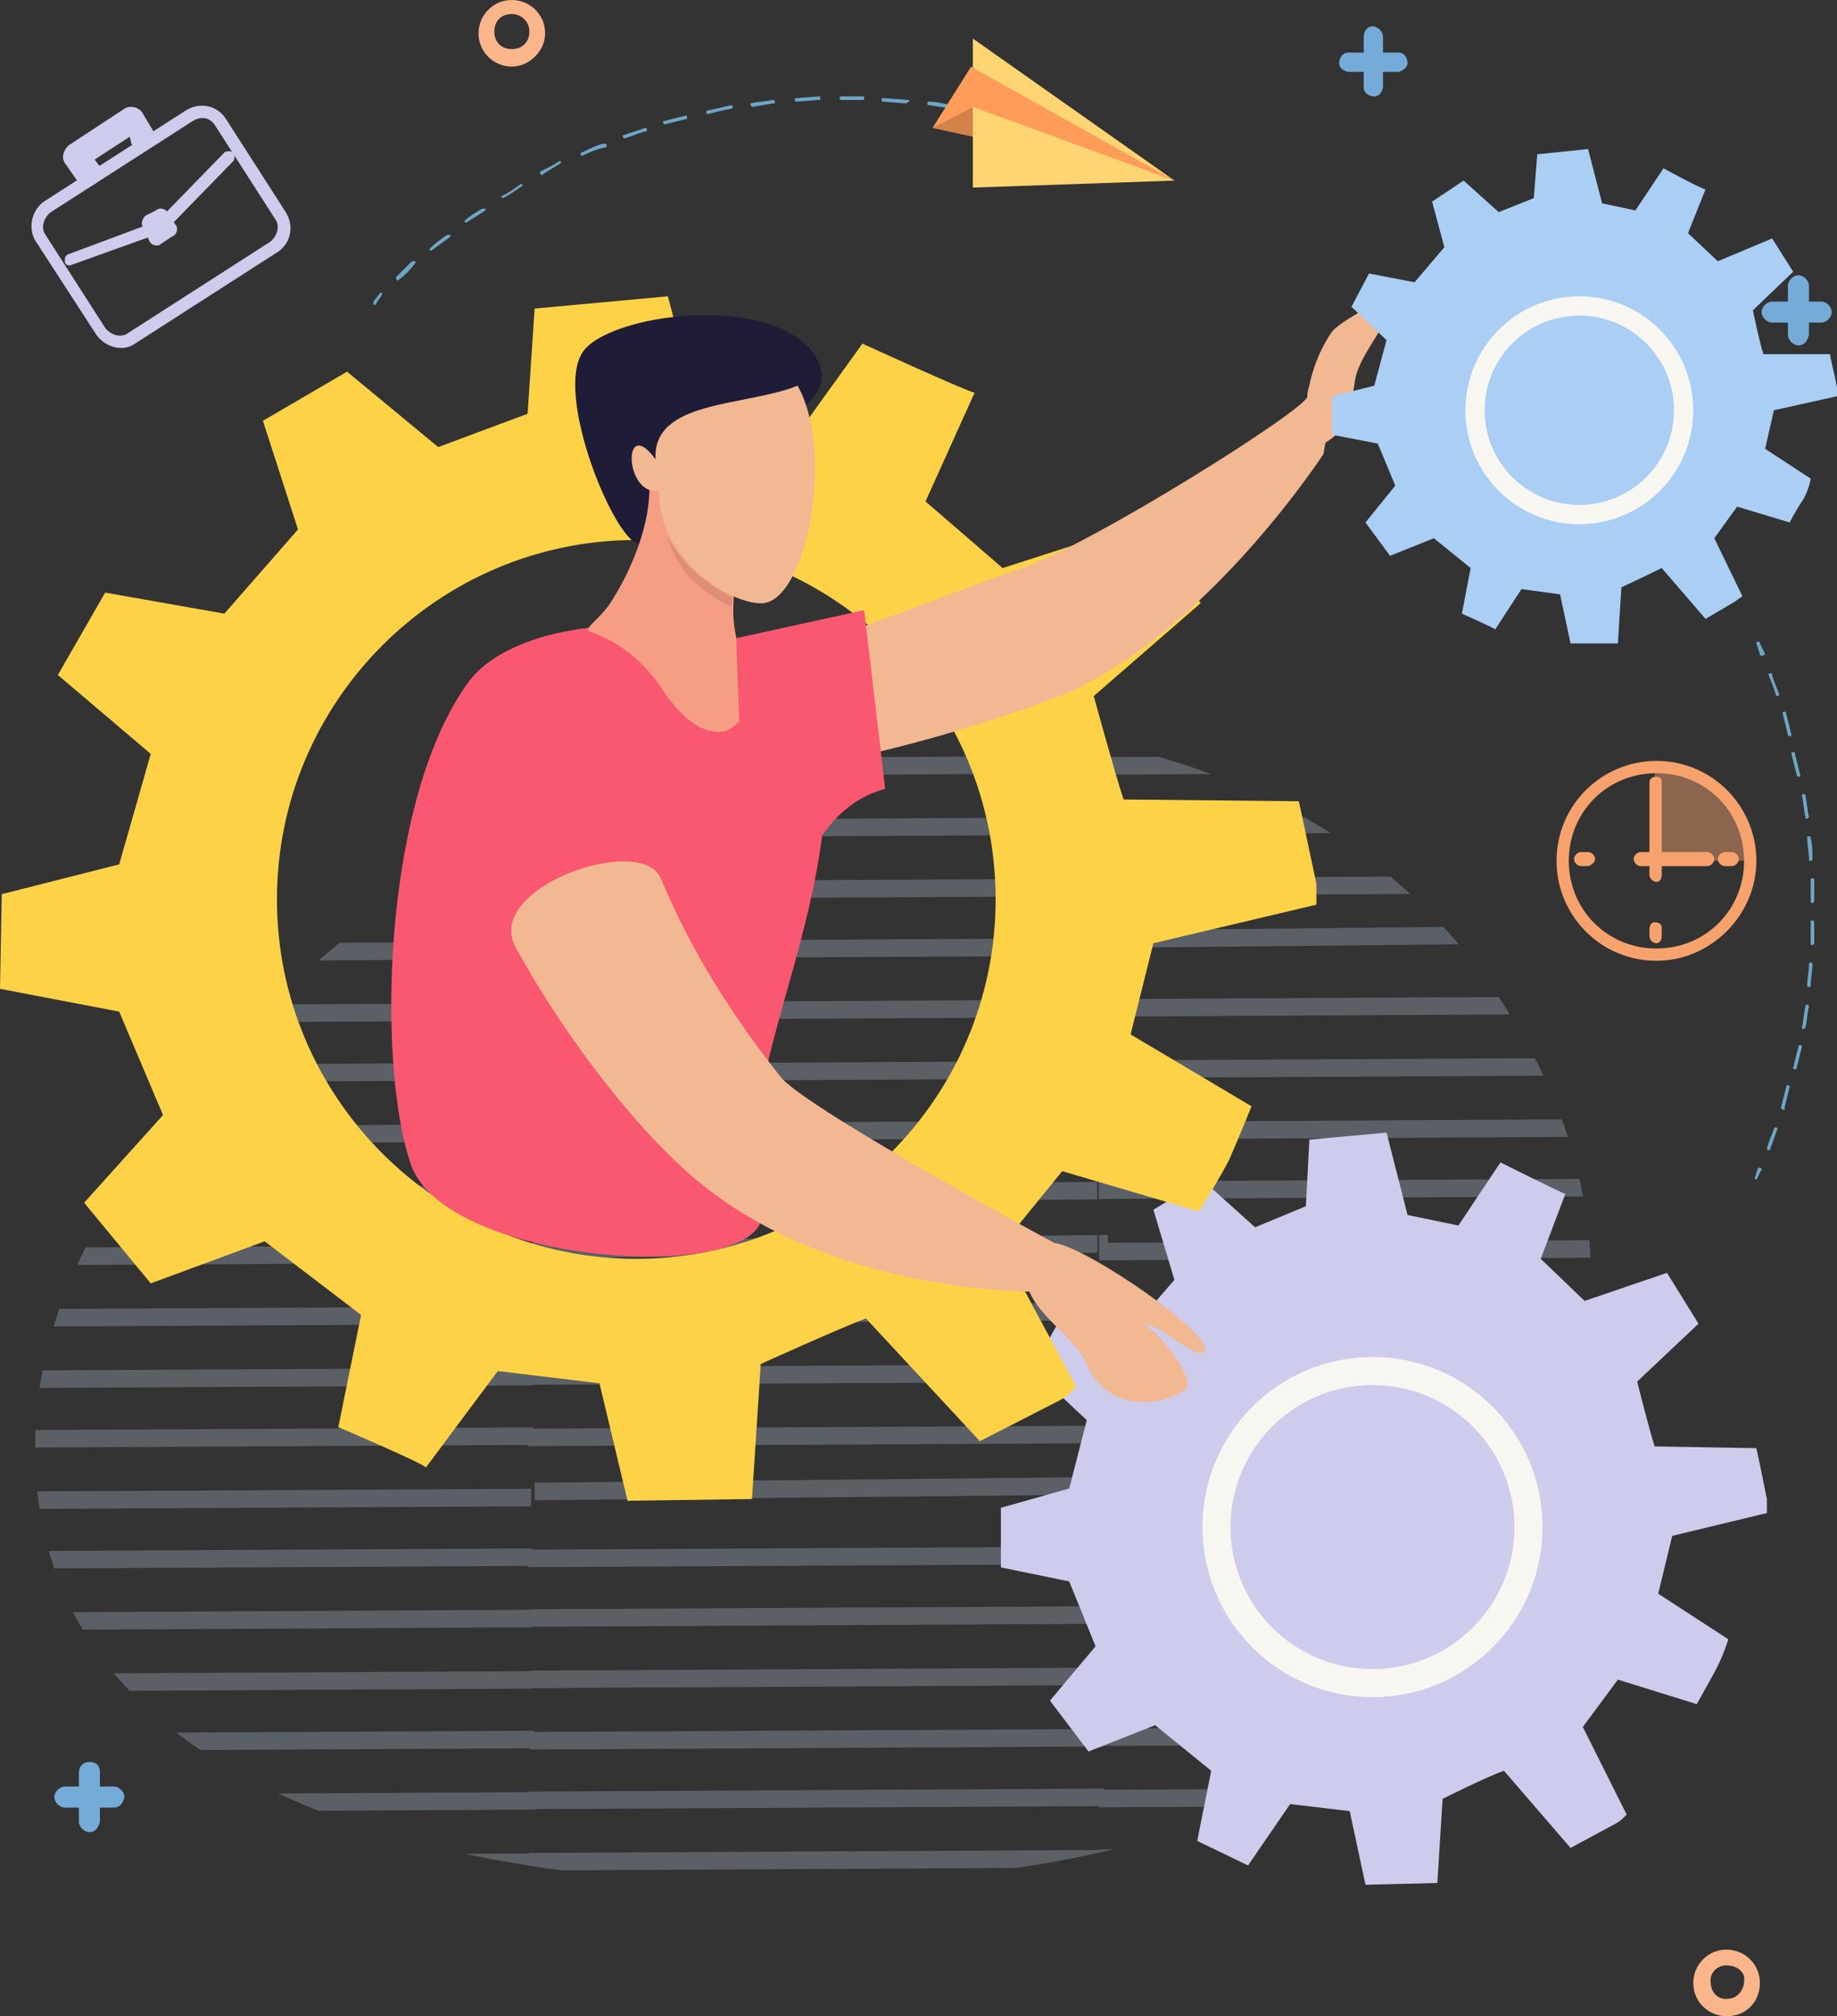 <?xml version="1.0" encoding="utf-8"?>
<!-- Generator: Adobe Illustrator 24.0.0, SVG Export Plug-In . SVG Version: 6.00 Build 0)  -->
<svg version="1.1" id="Layer_1" xmlns="http://www.w3.org/2000/svg" xmlns:xlink="http://www.w3.org/1999/xlink" x="0px" y="0px"
	 viewBox="0 0 104.8 115" style="enable-background:new 0 0 104.8 115;" xml:space="preserve">
<rect x="0" y="0" width="104.8" height="115" fill="#333333" stroke="none"/>
<style type="text/css">
	.st0{fill:#75ABD8;}
	.st1{opacity:0.33;}
	.st2{clip-path:url(#SVGID_2_);}
	.st3{fill:#ACBACF;}
	.st4{clip-path:url(#SVGID_4_);}
	.st5{clip-path:url(#SVGID_6_);}
	.st6{clip-path:url(#SVGID_8_);}
	.st7{clip-path:url(#SVGID_10_);}
	.st8{clip-path:url(#SVGID_12_);}
	.st9{clip-path:url(#SVGID_14_);}
	.st10{clip-path:url(#SVGID_16_);}
	.st11{clip-path:url(#SVGID_18_);}
	.st12{clip-path:url(#SVGID_20_);}
	.st13{clip-path:url(#SVGID_22_);}
	.st14{clip-path:url(#SVGID_24_);}
	.st15{clip-path:url(#SVGID_26_);}
	.st16{clip-path:url(#SVGID_28_);}
	.st17{clip-path:url(#SVGID_30_);}
	.st18{clip-path:url(#SVGID_32_);}
	.st19{fill:#FAB68A;}
	.st20{fill:#6DA6C7;}
	.st21{fill:#D4824B;}
	.st22{fill:#FFD573;}
	.st23{fill:#FF9C5A;}
	.st24{fill:#CDCCEC;}
	.st25{opacity:0.45;fill:#F7A26D;enable-background:new    ;}
	.st26{fill:#F7A26D;}
	.st27{fill:#F7F6F1;}
	.st28{fill:#FDD247;}
	.st29{fill:#F2B892;}
	.st30{fill:#FA5770;}
	.st31{fill:#1F1C38;}
	.st32{fill:#F59E83;}
	.st33{opacity:0.1;enable-background:new    ;}
	.st34{fill:#AACEF4;}
</style>
<title>total task image</title>
<g>
	<g id="Layer_2_1_">
		<g id="Layer_1-2">
			<path class="st0" d="M102.6,19.7c-0.3,0-0.6-0.3-0.6-0.6v-2.8c0-0.3,0.3-0.6,0.6-0.6c0.3,0,0.6,0.3,0.6,0.6v2.8
				C103.1,19.5,102.9,19.7,102.6,19.7z"/>
			<path class="st0" d="M103.9,18.4h-2.8c-0.3,0-0.6-0.3-0.6-0.6c0-0.3,0.3-0.6,0.6-0.6h2.8c0.3,0,0.6,0.3,0.6,0.6
				C104.5,18.1,104.2,18.4,103.9,18.4z"/>
			<g class="st1">
				<g>
					<defs>
						<path id="SVGID_1_" d="M10.2,63c-0.3,0.4-0.6,0.8-0.9,1.2c-3.5,4.6-6.6,10-7.2,16.2c-2.6,30.5,48.1,29.1,62.8,24.7
							c18.4-5.5,35.4-28.2,19.7-49.5c-6.1-8.3-15.3-12.4-24.5-13.7C41.9,39.2,22.8,47.3,10.2,63z"/>
					</defs>
					<clipPath id="SVGID_2_">
						<use xlink:href="#SVGID_1_"  style="overflow:visible;"/>
					</clipPath>
					<g class="st2">
						
							<rect x="-35.1" y="50.5" transform="matrix(1 -5.235964e-03 5.235964e-03 1 -0.268 -9.741239e-02)" class="st3" width="32.8" height="1"/>
						
							<rect x="-35.1" y="43.6" transform="matrix(1 -5.235964e-03 5.235964e-03 1 -0.231 -9.769736e-02)" class="st3" width="32.8" height="1"/>
						
							<rect x="-35.1" y="47.1" transform="matrix(1 -5.235964e-03 5.235964e-03 1 -0.249 -9.755466e-02)" class="st3" width="32.8" height="1"/>
						
							<rect x="-35.2" y="40.1" transform="matrix(1 -5.235964e-03 5.235964e-03 1 -0.213 -9.783965e-02)" class="st3" width="32.8" height="1"/>
						
							<rect x="-34.9" y="85.2" transform="matrix(1 -5.235964e-03 5.235964e-03 1 -0.449 -9.598791e-02)" class="st3" width="32.8" height="1"/>
						
							<rect x="-35" y="78.2" transform="matrix(1 -5.235964e-03 5.235964e-03 1 -0.412 -9.627289e-02)" class="st3" width="32.8" height="1"/>
						
							<rect x="-35" y="71.3" transform="matrix(1 -5.235964e-03 5.235964e-03 1 -0.376 -9.655787e-02)" class="st3" width="32.8" height="1"/>
						
							<rect x="-35" y="64.4" transform="matrix(1 -5.235964e-03 5.235964e-03 1 -0.34 -9.684243e-02)" class="st3" width="32.8" height="1"/>
						
							<rect x="-35.1" y="57.4" transform="matrix(1 -5.235964e-03 5.235964e-03 1 -0.304 -9.712741e-02)" class="st3" width="32.8" height="1"/>
						
							<rect x="-34.9" y="81.7" transform="matrix(1 -5.235964e-03 5.235964e-03 1 -0.431 -9.613019e-02)" class="st3" width="32.8" height="1"/>
						
							<rect x="-35" y="74.8" transform="matrix(1 -5.235964e-03 5.235964e-03 1 -0.394 -9.636281e-02)" class="st3" width="32.8" height="1"/>
						
							<rect x="-35" y="67.8" transform="matrix(1 -5.235964e-03 5.235964e-03 1 -0.358 -9.670015e-02)" class="st3" width="32.8" height="1"/>
						
							<rect x="-35.1" y="60.9" transform="matrix(1 -5.235964e-03 5.235964e-03 1 -0.322 -9.698512e-02)" class="st3" width="32.8" height="1"/>
						
							<rect x="-35.1" y="54" transform="matrix(1 -5.235964e-03 5.235964e-03 1 -0.286 -9.727010e-02)" class="st3" width="32.8" height="1"/>
						
							<rect x="-34.8" y="112.9" transform="matrix(1 -5.235964e-03 5.235964e-03 1 -0.594 -9.484842e-02)" class="st3" width="32.8" height="1"/>
						
							<rect x="-34.8" y="105.9" transform="matrix(1 -5.235964e-03 5.235964e-03 1 -0.558 -9.513340e-02)" class="st3" width="32.8" height="1"/>
						
							<rect x="-34.4" y="98.9" transform="matrix(1 -9.999500e-03 9.999500e-03 1 -0.995 -0.175)" class="st3" width="32.8" height="1"/>
						
							<rect x="-34.5" y="92" transform="matrix(1 -9.999500e-03 9.999500e-03 1 -0.926 -0.176)" class="st3" width="32.8" height="1"/>
						
							<rect x="-34.8" y="109.4" transform="matrix(1 -5.235964e-03 5.235964e-03 1 -0.576 -9.499071e-02)" class="st3" width="32.8" height="1"/>
						
							<rect x="-34.8" y="102.5" transform="matrix(1 -5.235964e-03 5.235964e-03 1 -0.539 -9.527568e-02)" class="st3" width="32.8" height="1"/>
						
							<rect x="-34.9" y="95.5" transform="matrix(1 -5.235964e-03 5.235964e-03 1 -0.503 -9.556065e-02)" class="st3" width="32.8" height="1"/>
						
							<rect x="-34.9" y="88.6" transform="matrix(1 -5.235964e-03 5.235964e-03 1 -0.467 -9.584564e-02)" class="st3" width="32.8" height="1"/>
						<g>
							<defs>
								
									<rect id="SVGID_3_" x="-35.1" y="18.1" transform="matrix(1 -5.235964e-03 5.235964e-03 1 -0.186 -9.802730e-02)" width="32.5" height="34.6"/>
							</defs>
							<clipPath id="SVGID_4_">
								<use xlink:href="#SVGID_3_"  style="overflow:visible;"/>
							</clipPath>
							<g class="st4">
								
									<rect x="-35.1" y="50.5" transform="matrix(1 -5.235964e-03 5.235964e-03 1 -0.268 -9.741239e-02)" class="st3" width="32.8" height="1"/>
								
									<rect x="-35.1" y="43.6" transform="matrix(1 -5.235964e-03 5.235964e-03 1 -0.231 -9.769736e-02)" class="st3" width="32.8" height="1"/>
								
									<rect x="-35.1" y="47.1" transform="matrix(1 -5.235964e-03 5.235964e-03 1 -0.249 -9.755466e-02)" class="st3" width="32.8" height="1"/>
								
									<rect x="-35.2" y="40.1" transform="matrix(1 -5.235964e-03 5.235964e-03 1 -0.213 -9.783965e-02)" class="st3" width="32.8" height="1"/>
								
									<rect x="-2.6" y="50.3" transform="matrix(1 -5.235964e-03 5.235964e-03 1 -0.266 7.285184e-02)" class="st3" width="32.8" height="1"/>
								
									<rect x="-2.6" y="43.4" transform="matrix(1 -5.235964e-03 5.235964e-03 1 -0.23 7.256687e-02)" class="st3" width="32.8" height="1"/>
								
									<rect x="-2.6" y="46.9" transform="matrix(1 -5.235964e-03 5.235964e-03 1 -0.248 7.270955e-02)" class="st3" width="32.7" height="1"/>
								
									<rect x="-2.5" y="39.7" transform="matrix(1 -9.999500e-03 9.999500e-03 1 -0.402 0.141)" class="st3" width="32.8" height="1"/>
							</g>
						</g>
						<g>
							<defs>
								
									<rect id="SVGID_5_" x="-34.9" y="52.8" transform="matrix(1 -5.235964e-03 5.235964e-03 1 -0.367 -9.665518e-02)" width="32.5" height="34.6"/>
							</defs>
							<clipPath id="SVGID_6_">
								<use xlink:href="#SVGID_5_"  style="overflow:visible;"/>
							</clipPath>
							<g class="st5">
								
									<rect x="-34.9" y="85.2" transform="matrix(1 -5.235964e-03 5.235964e-03 1 -0.449 -9.598791e-02)" class="st3" width="32.8" height="1"/>
								
									<rect x="-35" y="78.2" transform="matrix(1 -5.235964e-03 5.235964e-03 1 -0.412 -9.627289e-02)" class="st3" width="32.8" height="1"/>
								
									<rect x="-35" y="71.3" transform="matrix(1 -5.235964e-03 5.235964e-03 1 -0.376 -9.655787e-02)" class="st3" width="32.8" height="1"/>
								
									<rect x="-35" y="64.4" transform="matrix(1 -5.235964e-03 5.235964e-03 1 -0.34 -9.684243e-02)" class="st3" width="32.8" height="1"/>
								
									<rect x="-35.1" y="57.4" transform="matrix(1 -5.235964e-03 5.235964e-03 1 -0.304 -9.712741e-02)" class="st3" width="32.8" height="1"/>
								
									<rect x="-34.9" y="81.7" transform="matrix(1 -5.235964e-03 5.235964e-03 1 -0.431 -9.613019e-02)" class="st3" width="32.8" height="1"/>
								
									<rect x="-35" y="74.8" transform="matrix(1 -5.235964e-03 5.235964e-03 1 -0.394 -9.636281e-02)" class="st3" width="32.8" height="1"/>
								
									<rect x="-35" y="67.8" transform="matrix(1 -5.235964e-03 5.235964e-03 1 -0.358 -9.670015e-02)" class="st3" width="32.8" height="1"/>
								
									<rect x="-35.1" y="60.9" transform="matrix(1 -5.235964e-03 5.235964e-03 1 -0.322 -9.698512e-02)" class="st3" width="32.8" height="1"/>
								
									<rect x="-35.1" y="54" transform="matrix(1 -5.235964e-03 5.235964e-03 1 -0.286 -9.727010e-02)" class="st3" width="32.8" height="1"/>
								
									<rect x="-2.4" y="85" transform="matrix(1 -5.235964e-03 5.235964e-03 1 -0.448 7.427628e-02)" class="st3" width="32.7" height="1"/>
								
									<rect x="-2.4" y="78.1" transform="matrix(1 -5.235964e-03 5.235964e-03 1 -0.411 7.399134e-02)" class="st3" width="32.8" height="1"/>
								
									<rect x="-2.5" y="71.1" transform="matrix(1 -5.235964e-03 5.235964e-03 1 -0.375 7.370636e-02)" class="st3" width="32.8" height="1"/>
								
									<rect x="-2.5" y="64.2" transform="matrix(1 -5.235964e-03 5.235964e-03 1 -0.339 7.342180e-02)" class="st3" width="32.8" height="1"/>
								
									<rect x="-2.5" y="57.3" transform="matrix(1 -5.235964e-03 5.235964e-03 1 -0.302 7.318915e-02)" class="st3" width="32.7" height="1"/>
								
									<rect x="-2.4" y="81.5" transform="matrix(1 -5.235964e-03 5.235964e-03 1 -0.429 7.413404e-02)" class="st3" width="32.8" height="1"/>
								
									<rect x="-2.5" y="74.6" transform="matrix(1 -5.235964e-03 5.235964e-03 1 -0.393 7.390140e-02)" class="st3" width="32.8" height="1"/>
								
									<rect x="-2.5" y="67.7" transform="matrix(1 -5.235964e-03 5.235964e-03 1 -0.357 7.356406e-02)" class="st3" width="32.8" height="1"/>
								
									<rect x="-2.5" y="60.7" transform="matrix(1 -5.235964e-03 5.235964e-03 1 -0.321 7.327911e-02)" class="st3" width="32.8" height="1"/>
								
									<rect x="-2.6" y="53.8" transform="matrix(1 -5.235964e-03 5.235964e-03 1 -0.284 7.304688e-02)" class="st3" width="32.8" height="1"/>
							</g>
						</g>
						<g>
							<defs>
								
									<rect id="SVGID_7_" x="-34.7" y="87.4" transform="matrix(1 -5.235964e-03 5.235964e-03 1 -0.549 -9.523071e-02)" width="32.5" height="34.6"/>
							</defs>
							<clipPath id="SVGID_8_">
								<use xlink:href="#SVGID_7_"  style="overflow:visible;"/>
							</clipPath>
							<g class="st6">
								
									<rect x="-34.8" y="112.9" transform="matrix(1 -5.235964e-03 5.235964e-03 1 -0.594 -9.484842e-02)" class="st3" width="32.8" height="1"/>
								
									<rect x="-34.8" y="105.9" transform="matrix(1 -5.235964e-03 5.235964e-03 1 -0.558 -9.513340e-02)" class="st3" width="32.8" height="1"/>
								
									<rect x="-34.4" y="98.9" transform="matrix(1 -9.999500e-03 9.999500e-03 1 -0.995 -0.175)" class="st3" width="32.8" height="1"/>
								
									<rect x="-34.5" y="92" transform="matrix(1 -9.999500e-03 9.999500e-03 1 -0.926 -0.176)" class="st3" width="32.8" height="1"/>
								
									<rect x="-34.8" y="109.4" transform="matrix(1 -5.235964e-03 5.235964e-03 1 -0.576 -9.499071e-02)" class="st3" width="32.8" height="1"/>
								
									<rect x="-34.8" y="102.5" transform="matrix(1 -5.235964e-03 5.235964e-03 1 -0.539 -9.527568e-02)" class="st3" width="32.8" height="1"/>
								
									<rect x="-34.9" y="95.5" transform="matrix(1 -5.235964e-03 5.235964e-03 1 -0.503 -9.556065e-02)" class="st3" width="32.8" height="1"/>
								
									<rect x="-34.9" y="88.6" transform="matrix(1 -5.235964e-03 5.235964e-03 1 -0.467 -9.584564e-02)" class="st3" width="32.8" height="1"/>
								
									<rect x="-2.3" y="112.7" transform="matrix(1 -5.235964e-03 5.235964e-03 1 -0.593 7.541580e-02)" class="st3" width="32.8" height="1"/>
								
									<rect x="-2.3" y="105.8" transform="matrix(1 -5.235964e-03 5.235964e-03 1 -0.556 7.513081e-02)" class="st3" width="32.7" height="1"/>
								
									<rect x="-2.3" y="98.8" transform="matrix(1 -5.235964e-03 5.235964e-03 1 -0.52 7.484627e-02)" class="st3" width="32.8" height="1"/>
								
									<rect x="-2.4" y="91.9" transform="matrix(1 -5.235964e-03 5.235964e-03 1 -0.484 7.461365e-02)" class="st3" width="32.8" height="1"/>
								
									<rect x="-1.8" y="109" transform="matrix(1 -9.999500e-03 9.999500e-03 1 -1.094 0.152)" class="st3" width="32.8" height="1"/>
								
									<rect x="-2.3" y="102.3" transform="matrix(1 -5.235964e-03 5.235964e-03 1 -0.538 7.498853e-02)" class="st3" width="32.8" height="1"/>
								
									<rect x="-2.4" y="95.4" transform="matrix(1 -5.235964e-03 5.235964e-03 1 -0.502 7.470356e-02)" class="st3" width="32.7" height="1"/>
								
									<rect x="-2.4" y="88.4" transform="matrix(1 -5.235964e-03 5.235964e-03 1 -0.466 7.441858e-02)" class="st3" width="32.8" height="1"/>
							</g>
						</g>
						<g>
							<defs>
								
									<rect id="SVGID_9_" x="-2.6" y="18" transform="matrix(1 -5.235964e-03 5.235964e-03 1 -0.184 7.223693e-02)" width="32.5" height="34.6"/>
							</defs>
							<clipPath id="SVGID_10_">
								<use xlink:href="#SVGID_9_"  style="overflow:visible;"/>
							</clipPath>
							<g class="st7">
								
									<rect x="-35.1" y="50.5" transform="matrix(1 -5.235964e-03 5.235964e-03 1 -0.268 -9.741239e-02)" class="st3" width="32.8" height="1"/>
								
									<rect x="-35.1" y="43.6" transform="matrix(1 -5.235964e-03 5.235964e-03 1 -0.231 -9.769736e-02)" class="st3" width="32.8" height="1"/>
								
									<rect x="-35.1" y="47.1" transform="matrix(1 -5.235964e-03 5.235964e-03 1 -0.249 -9.755466e-02)" class="st3" width="32.8" height="1"/>
								
									<rect x="-35.2" y="40.1" transform="matrix(1 -5.235964e-03 5.235964e-03 1 -0.213 -9.783965e-02)" class="st3" width="32.8" height="1"/>
								
									<rect x="-2.6" y="50.3" transform="matrix(1 -5.235964e-03 5.235964e-03 1 -0.266 7.285184e-02)" class="st3" width="32.8" height="1"/>
								
									<rect x="-2.6" y="43.4" transform="matrix(1 -5.235964e-03 5.235964e-03 1 -0.23 7.256687e-02)" class="st3" width="32.8" height="1"/>
								
									<rect x="-2.6" y="46.9" transform="matrix(1 -5.235964e-03 5.235964e-03 1 -0.248 7.270955e-02)" class="st3" width="32.7" height="1"/>
								
									<rect x="-2.5" y="39.7" transform="matrix(1 -9.999500e-03 9.999500e-03 1 -0.402 0.141)" class="st3" width="32.8" height="1"/>
								
									<rect x="29.9" y="50.2" transform="matrix(1 -5.235964e-03 5.235964e-03 1 -0.265 0.243)" class="st3" width="32.8" height="1"/>
								
									<rect x="29.9" y="43.2" transform="matrix(1 -5.235964e-03 5.235964e-03 1 -0.229 0.243)" class="st3" width="32.8" height="1"/>
								
									<rect x="29.9" y="46.7" transform="matrix(1 -5.235964e-03 5.235964e-03 1 -0.247 0.243)" class="st3" width="32.8" height="1"/>
								
									<rect x="29.9" y="39.8" transform="matrix(1 -5.235964e-03 5.235964e-03 1 -0.21 0.243)" class="st3" width="32.8" height="1"/>
							</g>
						</g>
						<g>
							<defs>
								
									<rect id="SVGID_11_" x="-2.4" y="52.6" transform="matrix(1 -5.235964e-03 5.235964e-03 1 -0.366 7.366139e-02)" width="32.5" height="34.6"/>
							</defs>
							<clipPath id="SVGID_12_">
								<use xlink:href="#SVGID_11_"  style="overflow:visible;"/>
							</clipPath>
							<g class="st8">
								
									<rect x="-34.9" y="85.2" transform="matrix(1 -5.235964e-03 5.235964e-03 1 -0.449 -9.598791e-02)" class="st3" width="32.8" height="1"/>
								
									<rect x="-35" y="78.2" transform="matrix(1 -5.235964e-03 5.235964e-03 1 -0.412 -9.627289e-02)" class="st3" width="32.8" height="1"/>
								
									<rect x="-35" y="71.3" transform="matrix(1 -5.235964e-03 5.235964e-03 1 -0.376 -9.655787e-02)" class="st3" width="32.8" height="1"/>
								
									<rect x="-35" y="64.4" transform="matrix(1 -5.235964e-03 5.235964e-03 1 -0.34 -9.684243e-02)" class="st3" width="32.8" height="1"/>
								
									<rect x="-35.1" y="57.4" transform="matrix(1 -5.235964e-03 5.235964e-03 1 -0.304 -9.712741e-02)" class="st3" width="32.8" height="1"/>
								
									<rect x="-34.9" y="81.7" transform="matrix(1 -5.235964e-03 5.235964e-03 1 -0.431 -9.613019e-02)" class="st3" width="32.8" height="1"/>
								
									<rect x="-35" y="74.8" transform="matrix(1 -5.235964e-03 5.235964e-03 1 -0.394 -9.636281e-02)" class="st3" width="32.8" height="1"/>
								
									<rect x="-35" y="67.8" transform="matrix(1 -5.235964e-03 5.235964e-03 1 -0.358 -9.670015e-02)" class="st3" width="32.8" height="1"/>
								
									<rect x="-35.1" y="60.9" transform="matrix(1 -5.235964e-03 5.235964e-03 1 -0.322 -9.698512e-02)" class="st3" width="32.8" height="1"/>
								
									<rect x="-35.1" y="54" transform="matrix(1 -5.235964e-03 5.235964e-03 1 -0.286 -9.727010e-02)" class="st3" width="32.8" height="1"/>
								
									<rect x="-2.4" y="85" transform="matrix(1 -5.235964e-03 5.235964e-03 1 -0.448 7.427628e-02)" class="st3" width="32.7" height="1"/>
								
									<rect x="-2.4" y="78.1" transform="matrix(1 -5.235964e-03 5.235964e-03 1 -0.411 7.399134e-02)" class="st3" width="32.8" height="1"/>
								
									<rect x="-2.5" y="71.1" transform="matrix(1 -5.235964e-03 5.235964e-03 1 -0.375 7.370636e-02)" class="st3" width="32.8" height="1"/>
								
									<rect x="-2.5" y="64.2" transform="matrix(1 -5.235964e-03 5.235964e-03 1 -0.339 7.342180e-02)" class="st3" width="32.8" height="1"/>
								
									<rect x="-2.5" y="57.3" transform="matrix(1 -5.235964e-03 5.235964e-03 1 -0.302 7.318915e-02)" class="st3" width="32.7" height="1"/>
								
									<rect x="-2.4" y="81.5" transform="matrix(1 -5.235964e-03 5.235964e-03 1 -0.429 7.413404e-02)" class="st3" width="32.8" height="1"/>
								
									<rect x="-2.5" y="74.6" transform="matrix(1 -5.235964e-03 5.235964e-03 1 -0.393 7.390140e-02)" class="st3" width="32.8" height="1"/>
								
									<rect x="-2.5" y="67.7" transform="matrix(1 -5.235964e-03 5.235964e-03 1 -0.357 7.356406e-02)" class="st3" width="32.8" height="1"/>
								
									<rect x="-2.5" y="60.7" transform="matrix(1 -5.235964e-03 5.235964e-03 1 -0.321 7.327911e-02)" class="st3" width="32.8" height="1"/>
								
									<rect x="-2.6" y="53.8" transform="matrix(1 -5.235964e-03 5.235964e-03 1 -0.284 7.304688e-02)" class="st3" width="32.8" height="1"/>
								
									<rect x="30.5" y="84.4" transform="matrix(1 -9.999500e-03 9.999500e-03 1 -0.847 0.473)" class="st3" width="32.8" height="1"/>
								
									<rect x="30.1" y="77.9" transform="matrix(1 -5.235964e-03 5.235964e-03 1 -0.41 0.244)" class="st3" width="32.8" height="1"/>
								
									<rect x="30.4" y="70.6" transform="matrix(1 -9.999500e-03 9.999500e-03 1 -0.709 0.471)" class="st3" width="32.8" height="1"/>
								
									<rect x="30" y="64" transform="matrix(1 -5.235964e-03 5.235964e-03 1 -0.337 0.244)" class="st3" width="32.8" height="1"/>
								
									<rect x="30" y="57.1" transform="matrix(1 -5.235964e-03 5.235964e-03 1 -0.301 0.243)" class="st3" width="32.8" height="1"/>
								
									<rect x="30.1" y="81.4" transform="matrix(1 -5.235964e-03 5.235964e-03 1 -0.428 0.244)" class="st3" width="32.8" height="1"/>
								
									<rect x="30.1" y="74.4" transform="matrix(1 -5.235964e-03 5.235964e-03 1 -0.392 0.244)" class="st3" width="32.8" height="1"/>
								
									<rect x="30" y="67.5" transform="matrix(1 -5.235964e-03 5.235964e-03 1 -0.355 0.244)" class="st3" width="32.8" height="1"/>
								
									<rect x="30" y="60.6" transform="matrix(1 -5.235964e-03 5.235964e-03 1 -0.319 0.243)" class="st3" width="32.8" height="1"/>
								
									<rect x="30" y="53.6" transform="matrix(1 -5.235964e-03 5.235964e-03 1 -0.283 0.243)" class="st3" width="32.8" height="1"/>
							</g>
						</g>
						<g>
							<defs>
								
									<rect id="SVGID_13_" x="-2.2" y="87.2" transform="matrix(1 -5.235964e-03 5.235964e-03 1 -0.547 7.503352e-02)" width="32.5" height="34.6"/>
							</defs>
							<clipPath id="SVGID_14_">
								<use xlink:href="#SVGID_13_"  style="overflow:visible;"/>
							</clipPath>
							<g class="st9">
								
									<rect x="-34.8" y="112.9" transform="matrix(1 -5.235964e-03 5.235964e-03 1 -0.594 -9.484842e-02)" class="st3" width="32.8" height="1"/>
								
									<rect x="-34.8" y="105.9" transform="matrix(1 -5.235964e-03 5.235964e-03 1 -0.558 -9.513340e-02)" class="st3" width="32.8" height="1"/>
								
									<rect x="-34.4" y="98.9" transform="matrix(1 -9.999500e-03 9.999500e-03 1 -0.995 -0.175)" class="st3" width="32.8" height="1"/>
								
									<rect x="-34.5" y="92" transform="matrix(1 -9.999500e-03 9.999500e-03 1 -0.926 -0.176)" class="st3" width="32.8" height="1"/>
								
									<rect x="-34.8" y="109.4" transform="matrix(1 -5.235964e-03 5.235964e-03 1 -0.576 -9.499071e-02)" class="st3" width="32.8" height="1"/>
								
									<rect x="-34.8" y="102.5" transform="matrix(1 -5.235964e-03 5.235964e-03 1 -0.539 -9.527568e-02)" class="st3" width="32.8" height="1"/>
								
									<rect x="-34.9" y="95.5" transform="matrix(1 -5.235964e-03 5.235964e-03 1 -0.503 -9.556065e-02)" class="st3" width="32.8" height="1"/>
								
									<rect x="-34.9" y="88.6" transform="matrix(1 -5.235964e-03 5.235964e-03 1 -0.467 -9.584564e-02)" class="st3" width="32.8" height="1"/>
								
									<rect x="-2.3" y="112.7" transform="matrix(1 -5.235964e-03 5.235964e-03 1 -0.593 7.541580e-02)" class="st3" width="32.8" height="1"/>
								
									<rect x="-2.3" y="105.8" transform="matrix(1 -5.235964e-03 5.235964e-03 1 -0.556 7.513081e-02)" class="st3" width="32.7" height="1"/>
								
									<rect x="-2.3" y="98.8" transform="matrix(1 -5.235964e-03 5.235964e-03 1 -0.52 7.484627e-02)" class="st3" width="32.8" height="1"/>
								
									<rect x="-2.4" y="91.9" transform="matrix(1 -5.235964e-03 5.235964e-03 1 -0.484 7.461365e-02)" class="st3" width="32.8" height="1"/>
								
									<rect x="-1.8" y="109" transform="matrix(1 -9.999500e-03 9.999500e-03 1 -1.094 0.152)" class="st3" width="32.8" height="1"/>
								
									<rect x="-2.3" y="102.3" transform="matrix(1 -5.235964e-03 5.235964e-03 1 -0.538 7.498853e-02)" class="st3" width="32.8" height="1"/>
								
									<rect x="-2.4" y="95.4" transform="matrix(1 -5.235964e-03 5.235964e-03 1 -0.502 7.470356e-02)" class="st3" width="32.7" height="1"/>
								
									<rect x="-2.4" y="88.4" transform="matrix(1 -5.235964e-03 5.235964e-03 1 -0.466 7.441858e-02)" class="st3" width="32.8" height="1"/>
								
									<rect x="30.3" y="112.5" transform="matrix(1 -5.235964e-03 5.235964e-03 1 -0.591 0.246)" class="st3" width="32.8" height="1"/>
								
									<rect x="30.2" y="105.6" transform="matrix(1 -5.235964e-03 5.235964e-03 1 -0.555 0.245)" class="st3" width="32.8" height="1"/>
								
									<rect x="30.2" y="98.7" transform="matrix(1 -5.235964e-03 5.235964e-03 1 -0.519 0.245)" class="st3" width="32.8" height="1"/>
								
									<rect x="30.2" y="91.7" transform="matrix(1 -5.235964e-03 5.235964e-03 1 -0.482 0.245)" class="st3" width="32.8" height="1"/>
								
									<rect x="30.2" y="109.1" transform="matrix(1 -5.235964e-03 5.235964e-03 1 -0.573 0.246)" class="st3" width="32.8" height="1"/>
								
									<rect x="30.2" y="102.1" transform="matrix(1 -5.235964e-03 5.235964e-03 1 -0.537 0.245)" class="st3" width="32.8" height="1"/>
								
									<rect x="30.2" y="95.2" transform="matrix(1 -5.235964e-03 5.235964e-03 1 -0.501 0.245)" class="st3" width="32.8" height="1"/>
								
									<rect x="30.1" y="88.3" transform="matrix(1 -5.235964e-03 5.235964e-03 1 -0.464 0.245)" class="st3" width="32.8" height="1"/>
							</g>
						</g>
						<g>
							<defs>
								
									<rect id="SVGID_15_" x="30" y="17.8" transform="matrix(1 -5.235964e-03 5.235964e-03 1 -0.183 0.242)" width="32.5" height="34.6"/>
							</defs>
							<clipPath id="SVGID_16_">
								<use xlink:href="#SVGID_15_"  style="overflow:visible;"/>
							</clipPath>
							<g class="st10">
								
									<rect x="-2.6" y="50.3" transform="matrix(1 -5.235964e-03 5.235964e-03 1 -0.266 7.285184e-02)" class="st3" width="32.8" height="1"/>
								
									<rect x="-2.6" y="43.4" transform="matrix(1 -5.235964e-03 5.235964e-03 1 -0.23 7.256687e-02)" class="st3" width="32.8" height="1"/>
								
									<rect x="-2.6" y="46.9" transform="matrix(1 -5.235964e-03 5.235964e-03 1 -0.248 7.270955e-02)" class="st3" width="32.7" height="1"/>
								
									<rect x="-2.5" y="39.7" transform="matrix(1 -9.999500e-03 9.999500e-03 1 -0.402 0.141)" class="st3" width="32.8" height="1"/>
								
									<rect x="29.9" y="50.2" transform="matrix(1 -5.235964e-03 5.235964e-03 1 -0.265 0.243)" class="st3" width="32.8" height="1"/>
								
									<rect x="29.9" y="43.2" transform="matrix(1 -5.235964e-03 5.235964e-03 1 -0.229 0.243)" class="st3" width="32.8" height="1"/>
								
									<rect x="29.9" y="46.7" transform="matrix(1 -5.235964e-03 5.235964e-03 1 -0.247 0.243)" class="st3" width="32.8" height="1"/>
								
									<rect x="29.9" y="39.8" transform="matrix(1 -5.235964e-03 5.235964e-03 1 -0.21 0.243)" class="st3" width="32.8" height="1"/>
								
									<rect x="62.5" y="50" transform="matrix(1 -5.235964e-03 5.235964e-03 1 -0.264 0.413)" class="st3" width="32.7" height="1"/>
								
									<rect x="62.4" y="43.1" transform="matrix(1 -5.235964e-03 5.235964e-03 1 -0.227 0.413)" class="st3" width="32.8" height="1"/>
								
									<rect x="62.4" y="46.5" transform="matrix(1 -5.235964e-03 5.235964e-03 1 -0.245 0.413)" class="st3" width="32.8" height="1"/>
								
									<rect x="62.4" y="39.6" transform="matrix(1 -5.235964e-03 5.235964e-03 1 -0.209 0.413)" class="st3" width="32.8" height="1"/>
							</g>
						</g>
						<g>
							<defs>
								
									<rect id="SVGID_17_" x="30.1" y="52.4" transform="matrix(1 -5.235964e-03 5.235964e-03 1 -0.364 0.244)" width="32.5" height="34.6"/>
							</defs>
							<clipPath id="SVGID_18_">
								<use xlink:href="#SVGID_17_"  style="overflow:visible;"/>
							</clipPath>
							<g class="st11">
								
									<rect x="-2.4" y="85" transform="matrix(1 -5.235964e-03 5.235964e-03 1 -0.448 7.427628e-02)" class="st3" width="32.7" height="1"/>
								
									<rect x="-2.4" y="78.1" transform="matrix(1 -5.235964e-03 5.235964e-03 1 -0.411 7.399134e-02)" class="st3" width="32.8" height="1"/>
								
									<rect x="-2.5" y="71.1" transform="matrix(1 -5.235964e-03 5.235964e-03 1 -0.375 7.370636e-02)" class="st3" width="32.8" height="1"/>
								
									<rect x="-2.5" y="64.2" transform="matrix(1 -5.235964e-03 5.235964e-03 1 -0.339 7.342180e-02)" class="st3" width="32.8" height="1"/>
								
									<rect x="-2.5" y="57.3" transform="matrix(1 -5.235964e-03 5.235964e-03 1 -0.302 7.318915e-02)" class="st3" width="32.7" height="1"/>
								
									<rect x="-2.4" y="81.5" transform="matrix(1 -5.235964e-03 5.235964e-03 1 -0.429 7.413404e-02)" class="st3" width="32.8" height="1"/>
								
									<rect x="-2.5" y="74.6" transform="matrix(1 -5.235964e-03 5.235964e-03 1 -0.393 7.390140e-02)" class="st3" width="32.8" height="1"/>
								
									<rect x="-2.5" y="67.7" transform="matrix(1 -5.235964e-03 5.235964e-03 1 -0.357 7.356406e-02)" class="st3" width="32.8" height="1"/>
								
									<rect x="-2.5" y="60.7" transform="matrix(1 -5.235964e-03 5.235964e-03 1 -0.321 7.327911e-02)" class="st3" width="32.8" height="1"/>
								
									<rect x="-2.6" y="53.8" transform="matrix(1 -5.235964e-03 5.235964e-03 1 -0.284 7.304688e-02)" class="st3" width="32.8" height="1"/>
								
									<rect x="30.5" y="84.4" transform="matrix(1 -9.999500e-03 9.999500e-03 1 -0.847 0.473)" class="st3" width="32.8" height="1"/>
								
									<rect x="30.1" y="77.9" transform="matrix(1 -5.235964e-03 5.235964e-03 1 -0.41 0.244)" class="st3" width="32.8" height="1"/>
								
									<rect x="30.4" y="70.6" transform="matrix(1 -9.999500e-03 9.999500e-03 1 -0.709 0.471)" class="st3" width="32.8" height="1"/>
								
									<rect x="30" y="64" transform="matrix(1 -5.235964e-03 5.235964e-03 1 -0.337 0.244)" class="st3" width="32.8" height="1"/>
								
									<rect x="30" y="57.1" transform="matrix(1 -5.235964e-03 5.235964e-03 1 -0.301 0.243)" class="st3" width="32.8" height="1"/>
								
									<rect x="30.1" y="81.4" transform="matrix(1 -5.235964e-03 5.235964e-03 1 -0.428 0.244)" class="st3" width="32.8" height="1"/>
								
									<rect x="30.1" y="74.4" transform="matrix(1 -5.235964e-03 5.235964e-03 1 -0.392 0.244)" class="st3" width="32.8" height="1"/>
								
									<rect x="30" y="67.5" transform="matrix(1 -5.235964e-03 5.235964e-03 1 -0.355 0.244)" class="st3" width="32.8" height="1"/>
								
									<rect x="30" y="60.6" transform="matrix(1 -5.235964e-03 5.235964e-03 1 -0.319 0.243)" class="st3" width="32.8" height="1"/>
								
									<rect x="30" y="53.6" transform="matrix(1 -5.235964e-03 5.235964e-03 1 -0.283 0.243)" class="st3" width="32.8" height="1"/>
								
									<rect x="62.6" y="84.6" transform="matrix(1 -5.235964e-03 5.235964e-03 1 -0.445 0.415)" class="st3" width="32.8" height="1"/>
								
									<rect x="62.6" y="77.7" transform="matrix(1 -5.235964e-03 5.235964e-03 1 -0.408 0.414)" class="st3" width="32.8" height="1"/>
								
									<rect x="62.6" y="70.8" transform="matrix(1 -5.235964e-03 5.235964e-03 1 -0.372 0.414)" class="st3" width="32.8" height="1"/>
								
									<rect x="62.5" y="63.9" transform="matrix(1 -5.235964e-03 5.235964e-03 1 -0.336 0.414)" class="st3" width="32.8" height="1"/>
								
									<rect x="62.5" y="56.9" transform="matrix(1 -5.235964e-03 5.235964e-03 1 -0.3 0.414)" class="st3" width="32.8" height="1"/>
								
									<rect x="62.6" y="81.2" transform="matrix(1 -5.235964e-03 5.235964e-03 1 -0.427 0.415)" class="st3" width="32.8" height="1"/>
								
									<rect x="62.6" y="74.3" transform="matrix(1 -5.235964e-03 5.235964e-03 1 -0.39 0.414)" class="st3" width="32.8" height="1"/>
								
									<rect x="62.5" y="67.3" transform="matrix(1 -5.235964e-03 5.235964e-03 1 -0.354 0.414)" class="st3" width="32.7" height="1"/>
								
									<rect x="62.5" y="60.4" transform="matrix(1 -5.235964e-03 5.235964e-03 1 -0.318 0.414)" class="st3" width="32.8" height="1"/>
								
									<rect x="62.7" y="52.9" transform="matrix(1 -9.999500e-03 9.999500e-03 1 -0.53 0.794)" class="st3" width="32.8" height="1"/>
							</g>
						</g>
						<g>
							<defs>
								
									<rect id="SVGID_19_" x="30.3" y="87.1" transform="matrix(1 -5.235964e-03 5.235964e-03 1 -0.546 0.245)" width="32.5" height="34.6"/>
							</defs>
							<clipPath id="SVGID_20_">
								<use xlink:href="#SVGID_19_"  style="overflow:visible;"/>
							</clipPath>
							<g class="st12">
								
									<rect x="-2.3" y="112.7" transform="matrix(1 -5.235964e-03 5.235964e-03 1 -0.593 7.541580e-02)" class="st3" width="32.8" height="1"/>
								
									<rect x="-2.3" y="105.8" transform="matrix(1 -5.235964e-03 5.235964e-03 1 -0.556 7.513081e-02)" class="st3" width="32.7" height="1"/>
								
									<rect x="-2.3" y="98.8" transform="matrix(1 -5.235964e-03 5.235964e-03 1 -0.52 7.484627e-02)" class="st3" width="32.8" height="1"/>
								
									<rect x="-2.4" y="91.9" transform="matrix(1 -5.235964e-03 5.235964e-03 1 -0.484 7.461365e-02)" class="st3" width="32.8" height="1"/>
								
									<rect x="-1.8" y="109" transform="matrix(1 -9.999500e-03 9.999500e-03 1 -1.094 0.152)" class="st3" width="32.8" height="1"/>
								
									<rect x="-2.3" y="102.3" transform="matrix(1 -5.235964e-03 5.235964e-03 1 -0.538 7.498853e-02)" class="st3" width="32.8" height="1"/>
								
									<rect x="-2.4" y="95.4" transform="matrix(1 -5.235964e-03 5.235964e-03 1 -0.502 7.470356e-02)" class="st3" width="32.7" height="1"/>
								
									<rect x="-2.4" y="88.4" transform="matrix(1 -5.235964e-03 5.235964e-03 1 -0.466 7.441858e-02)" class="st3" width="32.8" height="1"/>
								
									<rect x="30.3" y="112.5" transform="matrix(1 -5.235964e-03 5.235964e-03 1 -0.591 0.246)" class="st3" width="32.8" height="1"/>
								
									<rect x="30.2" y="105.6" transform="matrix(1 -5.235964e-03 5.235964e-03 1 -0.555 0.245)" class="st3" width="32.8" height="1"/>
								
									<rect x="30.2" y="98.7" transform="matrix(1 -5.235964e-03 5.235964e-03 1 -0.519 0.245)" class="st3" width="32.8" height="1"/>
								
									<rect x="30.2" y="91.7" transform="matrix(1 -5.235964e-03 5.235964e-03 1 -0.482 0.245)" class="st3" width="32.8" height="1"/>
								
									<rect x="30.2" y="109.1" transform="matrix(1 -5.235964e-03 5.235964e-03 1 -0.573 0.246)" class="st3" width="32.8" height="1"/>
								
									<rect x="30.2" y="102.1" transform="matrix(1 -5.235964e-03 5.235964e-03 1 -0.537 0.245)" class="st3" width="32.8" height="1"/>
								
									<rect x="30.2" y="95.2" transform="matrix(1 -5.235964e-03 5.235964e-03 1 -0.501 0.245)" class="st3" width="32.8" height="1"/>
								
									<rect x="30.1" y="88.3" transform="matrix(1 -5.235964e-03 5.235964e-03 1 -0.464 0.245)" class="st3" width="32.8" height="1"/>
								
									<rect x="62.8" y="112.3" transform="matrix(1 -5.235964e-03 5.235964e-03 1 -0.59 0.416)" class="st3" width="32.8" height="1"/>
								
									<rect x="62.7" y="105.4" transform="matrix(1 -5.235964e-03 5.235964e-03 1 -0.554 0.416)" class="st3" width="32.8" height="1"/>
								
									<rect x="62.7" y="98.5" transform="matrix(1 -5.235964e-03 5.235964e-03 1 -0.517 0.415)" class="st3" width="32.7" height="1"/>
								
									<rect x="62.7" y="91.6" transform="matrix(1 -5.235964e-03 5.235964e-03 1 -0.481 0.415)" class="st3" width="32.8" height="1"/>
								
									<rect x="62.8" y="108.9" transform="matrix(1 -5.235964e-03 5.235964e-03 1 -0.572 0.416)" class="st3" width="32.7" height="1"/>
								
									<rect x="62.7" y="102" transform="matrix(1 -5.235964e-03 5.235964e-03 1 -0.535 0.415)" class="st3" width="32.8" height="1"/>
								
									<rect x="63.1" y="94.5" transform="matrix(1 -9.999500e-03 9.999500e-03 1 -0.946 0.8)" class="st3" width="32.8" height="1"/>
								
									<rect x="62.7" y="88.1" transform="matrix(1 -5.235964e-03 5.235964e-03 1 -0.463 0.415)" class="st3" width="32.8" height="1"/>
							</g>
						</g>
						<g>
							<defs>
								
									<rect id="SVGID_21_" x="62.5" y="17.6" transform="matrix(1 -5.235964e-03 5.235964e-03 1 -0.182 0.413)" width="32.5" height="34.6"/>
							</defs>
							<clipPath id="SVGID_22_">
								<use xlink:href="#SVGID_21_"  style="overflow:visible;"/>
							</clipPath>
							<g class="st13">
								
									<rect x="29.9" y="50.2" transform="matrix(1 -5.235964e-03 5.235964e-03 1 -0.265 0.243)" class="st3" width="32.8" height="1"/>
								
									<rect x="29.9" y="43.2" transform="matrix(1 -5.235964e-03 5.235964e-03 1 -0.229 0.243)" class="st3" width="32.8" height="1"/>
								
									<rect x="29.9" y="46.7" transform="matrix(1 -5.235964e-03 5.235964e-03 1 -0.247 0.243)" class="st3" width="32.8" height="1"/>
								
									<rect x="29.9" y="39.8" transform="matrix(1 -5.235964e-03 5.235964e-03 1 -0.21 0.243)" class="st3" width="32.8" height="1"/>
								
									<rect x="62.5" y="50" transform="matrix(1 -5.235964e-03 5.235964e-03 1 -0.264 0.413)" class="st3" width="32.7" height="1"/>
								
									<rect x="62.4" y="43.1" transform="matrix(1 -5.235964e-03 5.235964e-03 1 -0.227 0.413)" class="st3" width="32.8" height="1"/>
								
									<rect x="62.4" y="46.5" transform="matrix(1 -5.235964e-03 5.235964e-03 1 -0.245 0.413)" class="st3" width="32.8" height="1"/>
								
									<rect x="62.4" y="39.6" transform="matrix(1 -5.235964e-03 5.235964e-03 1 -0.209 0.413)" class="st3" width="32.8" height="1"/>
								
									<rect x="95" y="49.8" transform="matrix(1 -5.235964e-03 5.235964e-03 1 -0.262 0.584)" class="st3" width="32.8" height="1"/>
								
									<rect x="94.9" y="42.9" transform="matrix(1 -5.235964e-03 5.235964e-03 1 -0.226 0.583)" class="st3" width="32.8" height="1"/>
								
									<rect x="95" y="46.4" transform="matrix(1 -5.235964e-03 5.235964e-03 1 -0.244 0.584)" class="st3" width="32.8" height="1"/>
								
									<rect x="94.9" y="39.4" transform="matrix(1 -5.235964e-03 5.235964e-03 1 -0.208 0.583)" class="st3" width="32.8" height="1"/>
							</g>
						</g>
						<g>
							<defs>
								
									<rect id="SVGID_23_" x="62.7" y="52.3" transform="matrix(1 -5.235964e-03 5.235964e-03 1 -0.363 0.414)" width="32.5" height="34.6"/>
							</defs>
							<clipPath id="SVGID_24_">
								<use xlink:href="#SVGID_23_"  style="overflow:visible;"/>
							</clipPath>
							<g class="st14">
								
									<rect x="30.5" y="84.4" transform="matrix(1 -9.999500e-03 9.999500e-03 1 -0.847 0.473)" class="st3" width="32.8" height="1"/>
								
									<rect x="30.1" y="77.9" transform="matrix(1 -5.235964e-03 5.235964e-03 1 -0.41 0.244)" class="st3" width="32.8" height="1"/>
								
									<rect x="30.4" y="70.6" transform="matrix(1 -9.999500e-03 9.999500e-03 1 -0.709 0.471)" class="st3" width="32.8" height="1"/>
								
									<rect x="30" y="64" transform="matrix(1 -5.235964e-03 5.235964e-03 1 -0.337 0.244)" class="st3" width="32.8" height="1"/>
								
									<rect x="30" y="57.1" transform="matrix(1 -5.235964e-03 5.235964e-03 1 -0.301 0.243)" class="st3" width="32.8" height="1"/>
								
									<rect x="30.1" y="81.4" transform="matrix(1 -5.235964e-03 5.235964e-03 1 -0.428 0.244)" class="st3" width="32.8" height="1"/>
								
									<rect x="30.1" y="74.4" transform="matrix(1 -5.235964e-03 5.235964e-03 1 -0.392 0.244)" class="st3" width="32.8" height="1"/>
								
									<rect x="30" y="67.5" transform="matrix(1 -5.235964e-03 5.235964e-03 1 -0.355 0.244)" class="st3" width="32.8" height="1"/>
								
									<rect x="30" y="60.6" transform="matrix(1 -5.235964e-03 5.235964e-03 1 -0.319 0.243)" class="st3" width="32.8" height="1"/>
								
									<rect x="30" y="53.6" transform="matrix(1 -5.235964e-03 5.235964e-03 1 -0.283 0.243)" class="st3" width="32.8" height="1"/>
								
									<rect x="62.6" y="84.6" transform="matrix(1 -5.235964e-03 5.235964e-03 1 -0.445 0.415)" class="st3" width="32.8" height="1"/>
								
									<rect x="62.6" y="77.7" transform="matrix(1 -5.235964e-03 5.235964e-03 1 -0.408 0.414)" class="st3" width="32.8" height="1"/>
								
									<rect x="62.6" y="70.8" transform="matrix(1 -5.235964e-03 5.235964e-03 1 -0.372 0.414)" class="st3" width="32.8" height="1"/>
								
									<rect x="62.5" y="63.9" transform="matrix(1 -5.235964e-03 5.235964e-03 1 -0.336 0.414)" class="st3" width="32.8" height="1"/>
								
									<rect x="62.5" y="56.9" transform="matrix(1 -5.235964e-03 5.235964e-03 1 -0.3 0.414)" class="st3" width="32.8" height="1"/>
								
									<rect x="62.6" y="81.2" transform="matrix(1 -5.235964e-03 5.235964e-03 1 -0.427 0.415)" class="st3" width="32.8" height="1"/>
								
									<rect x="62.6" y="74.3" transform="matrix(1 -5.235964e-03 5.235964e-03 1 -0.39 0.414)" class="st3" width="32.8" height="1"/>
								
									<rect x="62.5" y="67.3" transform="matrix(1 -5.235964e-03 5.235964e-03 1 -0.354 0.414)" class="st3" width="32.7" height="1"/>
								
									<rect x="62.5" y="60.4" transform="matrix(1 -5.235964e-03 5.235964e-03 1 -0.318 0.414)" class="st3" width="32.8" height="1"/>
								
									<rect x="62.7" y="52.9" transform="matrix(1 -9.999500e-03 9.999500e-03 1 -0.53 0.794)" class="st3" width="32.8" height="1"/>
								
									<rect x="95.2" y="84.5" transform="matrix(1 -5.235964e-03 5.235964e-03 1 -0.444 0.585)" class="st3" width="32.8" height="1"/>
								
									<rect x="95.1" y="77.5" transform="matrix(1 -5.235964e-03 5.235964e-03 1 -0.407 0.585)" class="st3" width="32.8" height="1"/>
								
									<rect x="95.1" y="70.6" transform="matrix(1 -5.235964e-03 5.235964e-03 1 -0.371 0.585)" class="st3" width="32.8" height="1"/>
								
									<rect x="95" y="63.7" transform="matrix(1 -5.235964e-03 5.235964e-03 1 -0.335 0.584)" class="st3" width="32.8" height="1"/>
								
									<rect x="95" y="56.8" transform="matrix(1 -5.235964e-03 5.235964e-03 1 -0.298 0.584)" class="st3" width="32.8" height="1"/>
								
									<rect x="95.1" y="81" transform="matrix(1 -5.235964e-03 5.235964e-03 1 -0.425 0.585)" class="st3" width="32.8" height="1"/>
								
									<rect x="95.1" y="74.1" transform="matrix(1 -5.235964e-03 5.235964e-03 1 -0.389 0.585)" class="st3" width="32.8" height="1"/>
								
									<rect x="95.1" y="67.2" transform="matrix(1 -5.235964e-03 5.235964e-03 1 -0.353 0.584)" class="st3" width="32.8" height="1"/>
								
									<rect x="95" y="60.2" transform="matrix(1 -5.235964e-03 5.235964e-03 1 -0.317 0.584)" class="st3" width="32.8" height="1"/>
								
									<rect x="95" y="53.3" transform="matrix(1 -5.235964e-03 5.235964e-03 1 -0.28 0.584)" class="st3" width="32.8" height="1"/>
							</g>
						</g>
						<g>
							<defs>
								
									<rect id="SVGID_25_" x="62.8" y="86.9" transform="matrix(1 -5.235964e-03 5.235964e-03 1 -0.545 0.416)" width="32.5" height="34.6"/>
							</defs>
							<clipPath id="SVGID_26_">
								<use xlink:href="#SVGID_25_"  style="overflow:visible;"/>
							</clipPath>
							<g class="st15">
								
									<rect x="30.3" y="112.5" transform="matrix(1 -5.235964e-03 5.235964e-03 1 -0.591 0.246)" class="st3" width="32.8" height="1"/>
								
									<rect x="30.2" y="105.6" transform="matrix(1 -5.235964e-03 5.235964e-03 1 -0.555 0.245)" class="st3" width="32.8" height="1"/>
								
									<rect x="30.2" y="98.7" transform="matrix(1 -5.235964e-03 5.235964e-03 1 -0.519 0.245)" class="st3" width="32.8" height="1"/>
								
									<rect x="30.2" y="91.7" transform="matrix(1 -5.235964e-03 5.235964e-03 1 -0.482 0.245)" class="st3" width="32.8" height="1"/>
								
									<rect x="30.2" y="109.1" transform="matrix(1 -5.235964e-03 5.235964e-03 1 -0.573 0.246)" class="st3" width="32.8" height="1"/>
								
									<rect x="30.2" y="102.1" transform="matrix(1 -5.235964e-03 5.235964e-03 1 -0.537 0.245)" class="st3" width="32.8" height="1"/>
								
									<rect x="30.2" y="95.2" transform="matrix(1 -5.235964e-03 5.235964e-03 1 -0.501 0.245)" class="st3" width="32.8" height="1"/>
								
									<rect x="30.1" y="88.3" transform="matrix(1 -5.235964e-03 5.235964e-03 1 -0.464 0.245)" class="st3" width="32.8" height="1"/>
								
									<rect x="62.8" y="112.3" transform="matrix(1 -5.235964e-03 5.235964e-03 1 -0.59 0.416)" class="st3" width="32.8" height="1"/>
								
									<rect x="62.7" y="105.4" transform="matrix(1 -5.235964e-03 5.235964e-03 1 -0.554 0.416)" class="st3" width="32.8" height="1"/>
								
									<rect x="62.7" y="98.5" transform="matrix(1 -5.235964e-03 5.235964e-03 1 -0.517 0.415)" class="st3" width="32.7" height="1"/>
								
									<rect x="62.7" y="91.6" transform="matrix(1 -5.235964e-03 5.235964e-03 1 -0.481 0.415)" class="st3" width="32.8" height="1"/>
								
									<rect x="62.8" y="108.9" transform="matrix(1 -5.235964e-03 5.235964e-03 1 -0.572 0.416)" class="st3" width="32.7" height="1"/>
								
									<rect x="62.7" y="102" transform="matrix(1 -5.235964e-03 5.235964e-03 1 -0.535 0.415)" class="st3" width="32.8" height="1"/>
								
									<rect x="63.1" y="94.5" transform="matrix(1 -9.999500e-03 9.999500e-03 1 -0.946 0.8)" class="st3" width="32.8" height="1"/>
								
									<rect x="62.7" y="88.1" transform="matrix(1 -5.235964e-03 5.235964e-03 1 -0.463 0.415)" class="st3" width="32.8" height="1"/>
								
									<rect x="95.3" y="112.2" transform="matrix(1 -5.235964e-03 5.235964e-03 1 -0.589 0.586)" class="st3" width="32.8" height="1"/>
								
									<rect x="95.3" y="105.2" transform="matrix(1 -5.235964e-03 5.235964e-03 1 -0.552 0.586)" class="st3" width="32.8" height="1"/>
								
									<rect x="95.2" y="98.3" transform="matrix(1 -5.235964e-03 5.235964e-03 1 -0.516 0.586)" class="st3" width="32.8" height="1"/>
								
									<rect x="95.2" y="91.4" transform="matrix(1 -5.235964e-03 5.235964e-03 1 -0.48 0.585)" class="st3" width="32.8" height="1"/>
								
									<rect x="95.3" y="108.7" transform="matrix(1 -5.235964e-03 5.235964e-03 1 -0.57 0.586)" class="st3" width="32.8" height="1"/>
								
									<rect x="95.7" y="101.1" transform="matrix(1 -9.999500e-03 9.999500e-03 1 -1.01 1.126)" class="st3" width="32.8" height="1"/>
								
									<rect x="95.2" y="94.9" transform="matrix(1 -5.235964e-03 5.235964e-03 1 -0.498 0.586)" class="st3" width="32.8" height="1"/>
								
									<rect x="95.2" y="87.9" transform="matrix(1 -5.235964e-03 5.235964e-03 1 -0.462 0.585)" class="st3" width="32.8" height="1"/>
							</g>
						</g>
						<g>
							<defs>
								
									<rect id="SVGID_27_" x="95" y="17.4" transform="matrix(1 -5.235964e-03 5.235964e-03 1 -0.18 0.583)" width="32.5" height="34.6"/>
							</defs>
							<clipPath id="SVGID_28_">
								<use xlink:href="#SVGID_27_"  style="overflow:visible;"/>
							</clipPath>
							<g class="st16">
								
									<rect x="62.5" y="50" transform="matrix(1 -5.235964e-03 5.235964e-03 1 -0.264 0.413)" class="st3" width="32.7" height="1"/>
								
									<rect x="62.4" y="43.1" transform="matrix(1 -5.235964e-03 5.235964e-03 1 -0.227 0.413)" class="st3" width="32.8" height="1"/>
								
									<rect x="62.4" y="46.5" transform="matrix(1 -5.235964e-03 5.235964e-03 1 -0.245 0.413)" class="st3" width="32.8" height="1"/>
								
									<rect x="62.4" y="39.6" transform="matrix(1 -5.235964e-03 5.235964e-03 1 -0.209 0.413)" class="st3" width="32.8" height="1"/>
								
									<rect x="95" y="49.8" transform="matrix(1 -5.235964e-03 5.235964e-03 1 -0.262 0.584)" class="st3" width="32.8" height="1"/>
								
									<rect x="94.9" y="42.9" transform="matrix(1 -5.235964e-03 5.235964e-03 1 -0.226 0.583)" class="st3" width="32.8" height="1"/>
								
									<rect x="95" y="46.4" transform="matrix(1 -5.235964e-03 5.235964e-03 1 -0.244 0.584)" class="st3" width="32.8" height="1"/>
								
									<rect x="94.9" y="39.4" transform="matrix(1 -5.235964e-03 5.235964e-03 1 -0.208 0.583)" class="st3" width="32.8" height="1"/>
							</g>
						</g>
						<g>
							<defs>
								
									<rect id="SVGID_29_" x="95.2" y="52.1" transform="matrix(1 -5.235964e-03 5.235964e-03 1 -0.362 0.585)" width="32.5" height="34.6"/>
							</defs>
							<clipPath id="SVGID_30_">
								<use xlink:href="#SVGID_29_"  style="overflow:visible;"/>
							</clipPath>
							<g class="st17">
								
									<rect x="62.6" y="84.6" transform="matrix(1 -5.235964e-03 5.235964e-03 1 -0.445 0.415)" class="st3" width="32.8" height="1"/>
								
									<rect x="62.6" y="77.7" transform="matrix(1 -5.235964e-03 5.235964e-03 1 -0.408 0.414)" class="st3" width="32.8" height="1"/>
								
									<rect x="62.6" y="70.8" transform="matrix(1 -5.235964e-03 5.235964e-03 1 -0.372 0.414)" class="st3" width="32.8" height="1"/>
								
									<rect x="62.5" y="63.9" transform="matrix(1 -5.235964e-03 5.235964e-03 1 -0.336 0.414)" class="st3" width="32.8" height="1"/>
								
									<rect x="62.5" y="56.9" transform="matrix(1 -5.235964e-03 5.235964e-03 1 -0.3 0.414)" class="st3" width="32.8" height="1"/>
								
									<rect x="62.6" y="81.2" transform="matrix(1 -5.235964e-03 5.235964e-03 1 -0.427 0.415)" class="st3" width="32.8" height="1"/>
								
									<rect x="62.6" y="74.3" transform="matrix(1 -5.235964e-03 5.235964e-03 1 -0.39 0.414)" class="st3" width="32.8" height="1"/>
								
									<rect x="62.5" y="67.3" transform="matrix(1 -5.235964e-03 5.235964e-03 1 -0.354 0.414)" class="st3" width="32.7" height="1"/>
								
									<rect x="62.5" y="60.4" transform="matrix(1 -5.235964e-03 5.235964e-03 1 -0.318 0.414)" class="st3" width="32.8" height="1"/>
								
									<rect x="62.7" y="52.9" transform="matrix(1 -9.999500e-03 9.999500e-03 1 -0.53 0.794)" class="st3" width="32.8" height="1"/>
								
									<rect x="95.2" y="84.5" transform="matrix(1 -5.235964e-03 5.235964e-03 1 -0.444 0.585)" class="st3" width="32.8" height="1"/>
								
									<rect x="95.1" y="77.5" transform="matrix(1 -5.235964e-03 5.235964e-03 1 -0.407 0.585)" class="st3" width="32.8" height="1"/>
								
									<rect x="95.1" y="70.6" transform="matrix(1 -5.235964e-03 5.235964e-03 1 -0.371 0.585)" class="st3" width="32.8" height="1"/>
								
									<rect x="95" y="63.7" transform="matrix(1 -5.235964e-03 5.235964e-03 1 -0.335 0.584)" class="st3" width="32.8" height="1"/>
								
									<rect x="95" y="56.8" transform="matrix(1 -5.235964e-03 5.235964e-03 1 -0.298 0.584)" class="st3" width="32.8" height="1"/>
								
									<rect x="95.1" y="81" transform="matrix(1 -5.235964e-03 5.235964e-03 1 -0.425 0.585)" class="st3" width="32.8" height="1"/>
								
									<rect x="95.1" y="74.1" transform="matrix(1 -5.235964e-03 5.235964e-03 1 -0.389 0.585)" class="st3" width="32.8" height="1"/>
								
									<rect x="95.1" y="67.2" transform="matrix(1 -5.235964e-03 5.235964e-03 1 -0.353 0.584)" class="st3" width="32.8" height="1"/>
								
									<rect x="95" y="60.2" transform="matrix(1 -5.235964e-03 5.235964e-03 1 -0.317 0.584)" class="st3" width="32.8" height="1"/>
								
									<rect x="95" y="53.3" transform="matrix(1 -5.235964e-03 5.235964e-03 1 -0.28 0.584)" class="st3" width="32.8" height="1"/>
							</g>
						</g>
						<g>
							<defs>
								
									<rect id="SVGID_31_" x="95.4" y="86.7" transform="matrix(1 -5.235964e-03 5.235964e-03 1 -0.543 0.586)" width="32.5" height="34.6"/>
							</defs>
							<clipPath id="SVGID_32_">
								<use xlink:href="#SVGID_31_"  style="overflow:visible;"/>
							</clipPath>
							<g class="st18">
								
									<rect x="62.8" y="112.3" transform="matrix(1 -5.235964e-03 5.235964e-03 1 -0.59 0.416)" class="st3" width="32.8" height="1"/>
								
									<rect x="62.7" y="105.4" transform="matrix(1 -5.235964e-03 5.235964e-03 1 -0.554 0.416)" class="st3" width="32.8" height="1"/>
								
									<rect x="62.7" y="98.5" transform="matrix(1 -5.235964e-03 5.235964e-03 1 -0.517 0.415)" class="st3" width="32.7" height="1"/>
								
									<rect x="62.7" y="91.6" transform="matrix(1 -5.235964e-03 5.235964e-03 1 -0.481 0.415)" class="st3" width="32.8" height="1"/>
								
									<rect x="62.8" y="108.9" transform="matrix(1 -5.235964e-03 5.235964e-03 1 -0.572 0.416)" class="st3" width="32.7" height="1"/>
								
									<rect x="62.7" y="102" transform="matrix(1 -5.235964e-03 5.235964e-03 1 -0.535 0.415)" class="st3" width="32.8" height="1"/>
								
									<rect x="63.1" y="94.5" transform="matrix(1 -9.999500e-03 9.999500e-03 1 -0.946 0.8)" class="st3" width="32.8" height="1"/>
								
									<rect x="62.7" y="88.1" transform="matrix(1 -5.235964e-03 5.235964e-03 1 -0.463 0.415)" class="st3" width="32.8" height="1"/>
								
									<rect x="95.3" y="112.2" transform="matrix(1 -5.235964e-03 5.235964e-03 1 -0.589 0.586)" class="st3" width="32.8" height="1"/>
								
									<rect x="95.3" y="105.2" transform="matrix(1 -5.235964e-03 5.235964e-03 1 -0.552 0.586)" class="st3" width="32.8" height="1"/>
								
									<rect x="95.2" y="98.3" transform="matrix(1 -5.235964e-03 5.235964e-03 1 -0.516 0.586)" class="st3" width="32.8" height="1"/>
								
									<rect x="95.2" y="91.4" transform="matrix(1 -5.235964e-03 5.235964e-03 1 -0.48 0.585)" class="st3" width="32.8" height="1"/>
								
									<rect x="95.3" y="108.7" transform="matrix(1 -5.235964e-03 5.235964e-03 1 -0.57 0.586)" class="st3" width="32.8" height="1"/>
								
									<rect x="95.7" y="101.1" transform="matrix(1 -9.999500e-03 9.999500e-03 1 -1.01 1.126)" class="st3" width="32.8" height="1"/>
								
									<rect x="95.2" y="94.9" transform="matrix(1 -5.235964e-03 5.235964e-03 1 -0.498 0.586)" class="st3" width="32.8" height="1"/>
								
									<rect x="95.2" y="87.9" transform="matrix(1 -5.235964e-03 5.235964e-03 1 -0.462 0.585)" class="st3" width="32.8" height="1"/>
							</g>
						</g>
					</g>
				</g>
			</g>
			<path class="st0" d="M5.1,104.5c-0.3,0-0.6-0.3-0.6-0.6v-2.8c0-0.3,0.2-0.6,0.6-0.6s0.6,0.2,0.6,0.6c0,0,0,0,0,0v2.8
				C5.6,104.3,5.4,104.5,5.1,104.5z"/>
			<path class="st0" d="M6.5,103.1H3.7c-0.3,0-0.6-0.3-0.6-0.6c0-0.3,0.3-0.6,0.6-0.6l0,0h2.8c0.3,0,0.6,0.3,0.6,0.6
				C7,102.9,6.8,103.1,6.5,103.1z"/>
			<path class="st0" d="M78.4,5.5c-0.3,0-0.6-0.2-0.6-0.5c0,0,0,0,0,0V2.1c0-0.3,0.2-0.6,0.5-0.6c0,0,0,0,0,0c0.3,0,0.6,0.3,0.6,0.6
				v2.8C78.9,5.2,78.7,5.5,78.4,5.5z"/>
			<path class="st0" d="M79.8,4.1H77c-0.3,0-0.6-0.2-0.6-0.5c0-0.3,0.2-0.6,0.5-0.6c0,0,0.1,0,0.1,0h2.8c0.3,0,0.5,0.3,0.5,0.6
				C80.3,3.8,80.1,4,79.8,4.1z"/>
			<path class="st19" d="M98.5,115c-1,0-1.9-0.8-1.9-1.9c0-1,0.8-1.9,1.9-1.9c1,0,1.9,0.8,1.9,1.9c0,0,0,0,0,0
				C100.4,114.2,99.6,115,98.5,115C98.5,115,98.5,115,98.5,115z M98.5,112.1c-0.6,0-1,0.5-0.9,1c0,0.6,0.5,1,1,0.9
				c0.5,0,0.9-0.5,0.9-1C99.6,112.5,99.1,112.1,98.5,112.1C98.6,112.1,98.5,112.1,98.5,112.1z"/>
			<path class="st19" d="M29.2,3.8c-1,0-1.9-0.8-1.9-1.9c0-1,0.8-1.9,1.9-1.9c1,0,1.9,0.8,1.9,1.9c0,0,0,0,0,0
				C31.1,2.9,30.2,3.8,29.2,3.8z M29.2,0.8c-0.6,0-1,0.4-1,1s0.4,1,1,1s1-0.4,1-1S29.7,0.8,29.2,0.8z"/>
			<path class="st20" d="M21.4,17.4c-0.1,0-0.1-0.1-0.1-0.1c0,0,0,0,0-0.1l0.4-0.5c0,0,0.1,0,0.1,0c0,0,0,0.1,0,0.1L21.4,17.4
				C21.5,17.4,21.4,17.4,21.4,17.4z"/>
			<path class="st20" d="M22.7,16c-0.1,0-0.1-0.1-0.1-0.1c0,0,0,0,0-0.1c0.3-0.3,0.6-0.6,0.9-0.9c0.1,0,0.1,0,0.2,0c0,0,0,0.1,0,0.1
				C23.4,15.4,23.1,15.7,22.7,16C22.8,16,22.8,16,22.7,16z M24.6,14.3C24.6,14.3,24.6,14.3,24.6,14.3c-0.1,0-0.1-0.1-0.1-0.1
				c0.3-0.3,0.7-0.6,1-0.8c0,0,0.1,0,0.2,0c0,0,0,0.1,0,0.1c0,0,0,0,0,0L24.6,14.3C24.7,14.3,24.6,14.3,24.6,14.3z M26.6,12.7
				C26.6,12.7,26.6,12.7,26.6,12.7c-0.1,0-0.1-0.1-0.1-0.1c0.3-0.3,0.7-0.5,1-0.7c0,0,0.1,0,0.2,0c0,0,0,0.1,0,0.1L26.6,12.7
				C26.7,12.7,26.6,12.7,26.6,12.7L26.6,12.7z M28.7,11.3C28.7,11.3,28.6,11.3,28.7,11.3c-0.1,0-0.1-0.1-0.1-0.1
				c0.4-0.2,0.7-0.4,1.1-0.7c0,0,0.1,0,0.1,0c0,0,0,0.1,0,0.1C29.5,10.8,29.1,11.1,28.7,11.3C28.7,11.3,28.7,11.3,28.7,11.3
				L28.7,11.3z M30.9,10C30.9,10,30.8,10,30.9,10c-0.1-0.1-0.1-0.2-0.1-0.2c0.4-0.2,0.8-0.4,1.1-0.6c0,0,0.1,0,0.1,0
				c0,0,0,0.1,0,0.1C31.7,9.5,31.3,9.7,30.9,10L30.9,10z M33.2,8.9C33.1,8.9,33.1,8.9,33.2,8.9c-0.1-0.1-0.1-0.2,0-0.2
				c0.4-0.2,0.8-0.4,1.2-0.5c0.1,0,0.1,0,0.2,0c0,0.1,0,0.1,0,0.2c0,0,0,0,0,0C34,8.5,33.6,8.7,33.2,8.9L33.2,8.9z M61.6,8.3
				L61.6,8.3l-1.2-0.5c-0.1,0-0.1-0.1-0.1-0.1c0-0.1,0.1-0.1,0.1-0.1c0.4,0.1,0.8,0.3,1.2,0.4C61.7,8.2,61.7,8.2,61.6,8.3
				C61.6,8.3,61.6,8.3,61.6,8.3z M35.6,7.9C35.5,7.9,35.5,7.9,35.6,7.9c-0.1-0.1-0.1-0.2,0-0.2l1.2-0.4c0.1,0,0.1,0,0.1,0.1
				c0,0.1,0,0.1-0.1,0.1c0,0,0,0,0,0C36.4,7.6,36,7.8,35.6,7.9L35.6,7.9z M59.2,7.5L59.2,7.5c-0.4-0.1-0.8-0.3-1.2-0.4
				c0,0-0.1,0-0.2,0c0,0,0,0,0-0.1c0-0.1,0.1-0.1,0.1-0.1c0,0,0,0,0,0c0.4,0.1,0.8,0.2,1.2,0.4C59.2,7.3,59.3,7.4,59.2,7.5
				C59.2,7.4,59.2,7.4,59.2,7.5C59.2,7.5,59.2,7.5,59.2,7.5L59.2,7.5z M37.9,7.1C37.9,7.1,37.8,7.1,37.9,7.1c-0.1-0.1-0.1-0.2,0-0.2
				c0.4-0.1,0.8-0.2,1.2-0.3c0.1,0,0.1,0,0.1,0.1c0,0.1,0,0.1-0.1,0.1L37.9,7.1L37.9,7.1z M56.7,6.8L56.7,6.8l-1.2-0.3
				c0,0-0.1,0-0.1-0.1c0,0,0,0,0,0c0-0.1,0.1-0.1,0.1-0.1c0,0,0,0,0,0c0.4,0.1,0.8,0.2,1.2,0.3c0.1,0,0.1,0.1,0.1,0.1c0,0,0,0,0,0
				C56.9,6.7,56.8,6.8,56.7,6.8z M40.4,6.5c-0.1,0-0.1,0-0.1-0.1c0-0.1,0-0.1,0.1-0.1l1.3-0.3c0.1,0,0.1,0.1,0.1,0.1
				c0,0,0,0.1-0.1,0.1C41.2,6.3,40.8,6.4,40.4,6.5L40.4,6.5z M54.3,6.2L54.3,6.2L53,6c-0.1,0-0.1-0.1-0.1-0.1c0,0,0,0,0,0
				c0,0,0-0.1,0.1-0.1c0,0,0,0,0,0c0.4,0,0.8,0.1,1.3,0.2c0.1,0,0.1,0.1,0.1,0.1c0,0,0,0,0,0C54.4,6.2,54.3,6.2,54.3,6.2
				C54.3,6.2,54.3,6.2,54.3,6.2z M42.9,6.1C42.9,6.1,42.8,6,42.9,6.1c-0.1-0.1-0.1-0.2-0.1-0.2c0,0,0,0,0,0c0.4-0.1,0.8-0.1,1.3-0.2
				c0,0,0.1,0,0.1,0.1c0,0,0,0,0,0c0,0.1,0,0.1-0.1,0.1c0,0,0,0,0,0L42.9,6.1L42.9,6.1z M51.7,5.9L51.7,5.9l-1.3-0.1
				c-0.1,0-0.1,0-0.1-0.1c0-0.1,0-0.1,0.1-0.1c0,0,0,0,0.1,0l1.3,0.1c0.1,0,0.1,0.1,0.1,0.1C51.8,5.8,51.8,5.8,51.7,5.9
				C51.8,5.9,51.8,5.9,51.7,5.9z M45.4,5.8C45.3,5.8,45.3,5.8,45.4,5.8c-0.1-0.1-0.1-0.2,0-0.2l1.3-0.1c0.1,0,0.1,0,0.1,0.1
				c0,0.1,0,0.1-0.1,0.1c0,0,0,0,0,0L45.4,5.8L45.4,5.8z M49.2,5.7L49.2,5.7c-0.4,0-0.8,0-1.2,0H48c-0.1,0-0.1,0-0.1-0.1
				c0,0,0,0,0,0c0-0.1,0.1-0.1,0.1-0.1H48c0.4,0,0.8,0,1.2,0c0.1,0,0.1,0,0.1,0.1c0,0,0,0,0,0C49.3,5.7,49.3,5.7,49.2,5.7
				C49.2,5.7,49.2,5.7,49.2,5.7z"/>
			<path class="st20" d="M63.3,9.1L63.3,9.1l-0.6-0.3c0,0,0-0.1,0-0.1c0,0,0,0,0,0c0-0.1,0.1-0.1,0.1-0.1c0,0,0,0,0,0l0.6,0.3
				c0,0,0,0.1,0,0.1C63.4,9.1,63.4,9.1,63.3,9.1C63.3,9.1,63.3,9.1,63.3,9.1z"/>
			<path class="st20" d="M100.5,37.4c0,0-0.1,0-0.1-0.1l-0.2-0.6c0-0.1,0-0.1,0.1-0.1c0.1,0,0.1,0,0.1,0.1c0.1,0.2,0.2,0.4,0.3,0.6
				C100.6,37.4,100.6,37.4,100.5,37.4C100.6,37.4,100.6,37.4,100.5,37.4L100.5,37.4z"/>
			<path class="st20" d="M100.9,65.6L100.9,65.6c-0.1,0-0.1-0.1-0.1-0.1c0,0,0,0,0,0c0.1-0.4,0.3-0.8,0.4-1.1c0-0.1,0.1-0.1,0.1-0.1
				c0,0,0,0,0,0c0.1,0,0.1,0.1,0.1,0.1c0,0,0,0,0,0l-0.4,1.1C101,65.6,101,65.6,100.9,65.6z M101.7,63.3L101.7,63.3
				C101.7,63.3,101.7,63.3,101.7,63.3c-0.1-0.1-0.1-0.1-0.1-0.1c0.1-0.4,0.2-0.8,0.3-1.2c0-0.1,0.1-0.1,0.1-0.1
				c0.1,0,0.1,0.1,0.1,0.1c0,0,0,0,0,0c-0.1,0.4-0.2,0.8-0.3,1.2C101.9,63.3,101.8,63.3,101.7,63.3z M102.4,61L102.4,61
				c-0.1,0-0.1-0.1-0.1-0.1c0,0,0,0,0,0c0.1-0.4,0.2-0.8,0.3-1.2c0-0.1,0.1-0.1,0.1-0.1c0.1,0,0.1,0.1,0.1,0.1l-0.3,1.2
				C102.5,61,102.4,61,102.4,61z M102.9,58.7L102.9,58.7c-0.1,0-0.1-0.1-0.1-0.1c0.1-0.4,0.1-0.8,0.2-1.2c0-0.1,0.1-0.1,0.1-0.1
				c0,0,0,0,0,0c0,0,0.1,0,0.1,0.1c0,0,0,0,0,0c-0.1,0.4-0.1,0.8-0.2,1.2C103,58.6,102.9,58.7,102.9,58.7z M103.2,56.3L103.2,56.3
				c-0.1,0-0.1-0.1-0.1-0.1c0,0,0,0,0,0c0-0.4,0.1-0.8,0.1-1.2c0-0.1,0.1-0.1,0.1-0.1c0,0,0,0,0,0c0.1,0,0.1,0.1,0.1,0.1
				c0,0,0,0,0,0c0,0.4-0.1,0.8-0.1,1.2C103.3,56.2,103.3,56.3,103.2,56.3z M103.4,53.9L103.4,53.9c-0.1,0-0.1,0-0.1-0.1v0
				c0-0.4,0-0.8,0-1.2c0-0.1,0-0.1,0.1-0.1l0,0l0,0c0.1,0,0.1,0.1,0.1,0.1c0,0.4,0,0.8,0,1.2C103.5,53.8,103.5,53.9,103.4,53.9
				C103.4,53.9,103.4,53.9,103.4,53.9L103.4,53.9z M103.4,51.5c-0.1,0-0.1,0-0.1-0.1c0-0.4,0-0.8,0-1.2c0-0.1,0-0.1,0.1-0.1
				c0.1,0,0.1,0,0.1,0.1c0,0,0,0,0,0c0,0.4,0,0.8,0,1.2C103.5,51.4,103.5,51.5,103.4,51.5C103.4,51.5,103.4,51.5,103.4,51.5z
				 M103.3,49.1c-0.1,0-0.1,0-0.1-0.1v0c0-0.4-0.1-0.8-0.1-1.2c0-0.1,0-0.1,0.1-0.1c0,0,0,0,0,0c0.1,0,0.1,0,0.1,0.1
				c0.1,0.4,0.1,0.8,0.1,1.2C103.4,49,103.4,49.1,103.3,49.1L103.3,49.1z M103.1,46.7c-0.1,0-0.1,0-0.1-0.1
				c-0.1-0.4-0.1-0.8-0.2-1.2c0-0.1,0-0.1,0.1-0.1c0,0,0,0,0,0c0.1,0,0.1,0,0.1,0.1c0,0,0,0,0,0c0.1,0.4,0.1,0.8,0.2,1.2
				C103.2,46.6,103.1,46.7,103.1,46.7C103.1,46.7,103.1,46.7,103.1,46.7L103.1,46.7z M102.6,44.3c0,0-0.1,0-0.1-0.1
				c-0.1-0.4-0.2-0.8-0.3-1.2c0-0.1,0-0.1,0.1-0.1s0.1,0,0.1,0.1c0,0,0,0,0,0c0.1,0.4,0.2,0.8,0.3,1.2
				C102.7,44.3,102.7,44.3,102.6,44.3C102.7,44.3,102.7,44.3,102.6,44.3L102.6,44.3z M102.1,42c0,0-0.1,0-0.1-0.1
				c-0.1-0.4-0.2-0.8-0.3-1.2c0-0.1,0-0.1,0.1-0.1c0.1,0,0.1,0,0.1,0.1c0,0,0,0,0,0c0.1,0.4,0.2,0.8,0.3,1.2
				C102.2,41.9,102.2,42,102.1,42C102.1,42,102.1,42,102.1,42L102.1,42z M101.4,39.7c0,0-0.1,0-0.1-0.1c-0.1-0.4-0.3-0.8-0.4-1.1
				c0-0.1,0-0.1,0.1-0.1c0,0,0,0,0,0c0.1,0,0.1,0,0.1,0.1c0,0,0,0,0,0c0.1,0.4,0.3,0.8,0.4,1.1C101.5,39.6,101.5,39.7,101.4,39.7
				C101.4,39.7,101.4,39.7,101.4,39.7L101.4,39.7z"/>
			<path class="st20" d="M100.2,67.3L100.2,67.3c0,0-0.1-0.1-0.1-0.1c0,0,0,0,0,0l0.2-0.6c0,0,0.1,0,0.1,0c0.1,0,0.1,0.1,0.1,0.1
				c-0.1,0.2-0.2,0.4-0.3,0.6C100.3,67.3,100.3,67.3,100.2,67.3z"/>
			<polygon class="st21" points="67,10.3 53.2,7.3 55.5,5.1 			"/>
			<polygon class="st22" points="67,10.3 55.5,2.2 55.5,6.1 			"/>
			<polygon class="st23" points="67,10.3 55.5,6.1 53.2,7.3 55.4,3.8 			"/>
			<polygon class="st22" points="55.5,6.1 55.5,10.7 67,10.3 			"/>
			<path class="st24" d="M15.8,14.4l-8.1,5.2C7,20.1,6,19.8,5.5,19.1L2,13.7C1.6,13,1.8,12,2.5,11.5l8.1-5.2
				c0.8-0.5,1.8-0.3,2.3,0.5l3.4,5.3C16.8,12.9,16.6,13.9,15.8,14.4z M2.9,12.1c-0.4,0.3-0.6,0.9-0.3,1.3c0,0,0,0,0,0l3.4,5.3
				c0.3,0.4,0.9,0.6,1.3,0.3c0,0,0,0,0,0l8.1-5.2c0.4-0.3,0.6-0.9,0.3-1.3c0,0,0,0,0,0l-3.4-5.3C12,6.7,11.5,6.6,11,6.9c0,0,0,0,0,0
				L2.9,12.1z"/>
			<path class="st24" d="M5.4,10.5c-0.3,0.2-0.8,0.1-1-0.2c0,0,0,0,0,0l-0.7-1C3.5,9,3.6,8.6,3.9,8.3c0,0,0,0,0,0l3.2-2.1
				c0.3-0.2,0.8-0.1,1,0.2c0,0,0,0,0,0l0.6,1c0.2,0.3,0.1,0.8-0.2,1s-0.8,0.1-1-0.2L7.4,7.8l-2,1.3l0.3,0.4
				C5.8,9.9,5.7,10.3,5.4,10.5C5.4,10.5,5.4,10.5,5.4,10.5z"/>
			<path class="st24" d="M9.4,13.2L9.4,13.2l-5.3,1.9c-0.2,0.1-0.4,0-0.4-0.2c0,0,0,0,0,0c0-0.2,0-0.3,0.2-0.4L9,12.6l3.8-3.9
				c0.1-0.1,0.4-0.1,0.5,0c0.1,0.1,0.1,0.4,0,0.5l0,0L9.4,13.2C9.5,13.2,9.4,13.2,9.4,13.2z"/>
			<path class="st24" d="M8.3,12.3L8.9,12c0.2-0.2,0.6-0.1,0.7,0.2l0.4,0.6c0.2,0.2,0.1,0.6-0.2,0.7l-0.6,0.4
				c-0.2,0.2-0.6,0.1-0.7-0.2L8.2,13C8,12.8,8.1,12.5,8.3,12.3z"/>
			<path class="st25" d="M99.8,49.1h-5.4v-5.4C97.4,43.7,99.8,46.1,99.8,49.1z"/>
			<path class="st26" d="M94.5,54.8c-3.2,0-5.7-2.6-5.7-5.7c0-3.2,2.6-5.7,5.7-5.7c3.2,0,5.7,2.6,5.7,5.7c0,0,0,0,0,0
				C100.2,52.2,97.6,54.8,94.5,54.8z M94.5,44.1c-2.8,0-5,2.2-5,5s2.2,5,5,5c2.8,0,5-2.2,5-5S97.3,44.1,94.5,44.1z"/>
			<path class="st26" d="M97.4,49.4h-3.8c-0.2,0-0.4-0.2-0.4-0.4s0.2-0.4,0.4-0.4l0,0h3.8c0.2,0,0.4,0.2,0.4,0.4
				S97.6,49.4,97.4,49.4z"/>
			<path class="st26" d="M94.5,50.3c-0.2,0-0.4-0.2-0.4-0.4l0,0v-5.3c0-0.2,0.2-0.3,0.4-0.3c0.2,0,0.3,0.1,0.3,0.3v5.3
				C94.8,50.1,94.7,50.3,94.5,50.3z"/>
			<path class="st26" d="M94.5,53.8c-0.2,0-0.4-0.2-0.4-0.4l0,0V53c0-0.2,0.1-0.4,0.3-0.4c0.2,0,0.4,0.1,0.4,0.3c0,0,0,0.1,0,0.1
				v0.4C94.8,53.6,94.7,53.8,94.5,53.8z"/>
			<path class="st26" d="M98.8,49.4h-0.4c-0.2,0-0.4-0.2-0.4-0.4s0.2-0.4,0.4-0.4h0.4c0.2,0,0.4,0.2,0.4,0.4S99,49.4,98.8,49.4z"/>
			<path class="st26" d="M90.6,49.4h-0.4c-0.2,0-0.4-0.2-0.4-0.4s0.2-0.4,0.4-0.4l0,0h0.4c0.2,0,0.4,0.2,0.4,0.4
				S90.7,49.4,90.6,49.4z"/>
			<path class="st24" d="M89.3,68.1c-0.3-0.1-3.7-1.8-3.7-1.8l-2.4,3.6l-2.9-0.6l-1.2-4.7l-4.4,0.4l-0.2,3.8l-2.9,1.2l-3-2.7
				l-2.8,1.7L67,73l-2.6,3l-3.9-0.8l-1.6,2.9L62,81l-1,3.9L57.1,86v3.4l3.9,0.8l1.5,3.7l-2.6,3.1l2.2,2.9l3.8-1.5l3.2,2.6l-0.8,4
				c0,0,2.7,1.3,2.9,1.4l2.4-3.5l3.4,0.4l0.9,4.2l4.1-0.1l0.3-4.8c0,0,2.6-1.3,3.5-1.6l3.8,4.4l2.6-1.4c0.2-0.1,0.4-0.3,0.6-0.5
				l-2.5-5l2-2.7l4.5,1.4c0,0,0.5-0.9,1-1.8s0.8-1.9,0.8-1.9l-4-2.6l0.8-3.3l5.4-1.3c0-0.3,0-0.5,0-0.8c-0.2-1-0.4-2-0.6-2.9
				l-5.8-0.1c-0.3-0.9-1-3.7-1-3.7l3.5-3.3l-1.8-2.9l-4.7,1.6l-2.5-2.4L89.3,68.1z"/>
			<circle class="st27" cx="78.3" cy="87.1" r="9.7"/>
			<circle class="st24" cx="78.3" cy="87.1" r="8.1"/>
			<path class="st28" d="M75.1,51.6c0-0.4,0-0.8,0-1.2l-1-4.7l-10-0.1c-0.5-1.5-1.7-5.9-1.7-5.9l6.1-5.3l-3.2-4.6l-8.1,2.6l-4.4-3.8
				l2.8-6.2c-0.5-0.1-6.4-2.8-6.4-2.8l-4.1,5.7l-5-0.9l-2-7.5l-7.6,0.7l-0.4,6l-5.1,1.9l-5.2-4.3l-4.8,2.8l2,6.2L12.8,35L6,33.8
				l-2.7,4.7L8.6,43l-1.8,6.3L0.1,51L0,56.4l6.8,1.3l2.5,5.9l-4.5,5l3.8,4.6l6.5-2.4l5.5,4.2l-1.3,6.4c0,0,4.7,2,5,2.3l4.1-5.5
				l5.8,0.7l1.6,6.7l7.1-0.1l0.5-7.7c0,0,4.4-2,6-2.6l6.5,7l4.5-2.3c0.4-0.2,0.7-0.5,1-0.8l-4.3-8l3.5-4.3l7.8,2.3
				c0,0,0.9-1.4,1.7-2.9c0.7-1.6,1.3-3.1,1.3-3.1l-6.9-4.1l1.3-5.2L75.1,51.6z M56.8,51.3c0,11.3-9.2,20.5-20.5,20.5
				c-11.3,0-20.5-9.2-20.5-20.5s9.2-20.5,20.5-20.5c0,0,0,0,0,0C47.7,30.9,56.8,40,56.8,51.3z"/>
			<path class="st29" d="M38.5,42.4c-0.5-1.6,0.4-3.3,2-3.7c5.8-1.7,16.2-5.8,17.8-6.3c3.9-1.3,16.3-9.1,16.3-9.8
				c-0.1-1.3,1.7-1.1,1.7-1.1l-0.8,4.4c0,0-6.3,9.7-14.3,13.5C57.1,41.1,40.6,46.6,38.5,42.4z"/>
			<path class="st30" d="M26.8,38.8c-5,6.7-5.3,21.8-3.4,27.5c1.9,6.1,21.4,7.1,20,2.5c-2-6.6,4.6-16.7,3.6-26.3
				c-0.2-2.1,0.8-4-0.8-4.7C37.4,34.2,29.3,35.6,26.8,38.8z"/>
			<path class="st29" d="M74.5,23.4c0.1-1.6,0.6-3.2,1.5-4.5c0.5-0.6,4-2.7,3.2-0.9c-0.6,1.2-1.7,2.5-1.9,3.7
				c-0.1,0.8-0.3,1.6-0.5,2.4c-0.3,0.6-1.7,1.8-2.4,1.3S74.5,24.1,74.5,23.4z"/>
			<path class="st31" d="M33.3,20c1.8-2.3,11.9-3.4,13.5,0.9c0.8,2.2-3.6,3.8-3.6,3.8s-5.4,6.1-6.7,6.3S31.5,22.4,33.3,20z"/>
			<path class="st32" d="M37,27.1c0.3,2.2-0.8,5.1-2,7c-0.6,1.1-1.7,1.7-1.4,1.9c1.7,0.6,3.1,1.7,4.1,3.2c1.5,2.3,2.8,2.7,3.7,2.5
				c1.3-0.6,1.9-2.2,1.3-3.5c-0.9-1.6-1.1-3.6-0.6-5.4C42.6,30.2,37,27.1,37,27.1z"/>
			<path class="st29" d="M45.5,22c2.1,3.7,0.6,12-1.9,12.4c-1.7,0.2-6.1-2.4-6-6.4c-2,0.3-2.1-4.4-0.2-1.8
				C37.2,22.8,42.5,23.2,45.5,22z"/>
			<path class="st30" d="M42,36.4l7.3-1.6L50.5,45c-4.3,1.1-5.4,6.7-6.2,8.8c-0.5-0.4-1.1-0.8-1.7-1L42,36.4z"/>
			<path class="st29" d="M37.7,50.1c1.7,4.1,4.1,7.9,6.9,11.4c1.7,1.9,16.2,9.8,18,10.7S62,73.4,61,73.6s-12.8,0.5-20.9-6
				c-3.3-2.6-7.7-8.1-10.7-13.6C27.6,50.6,36.6,47.5,37.7,50.1z"/>
			<path class="st29" d="M60.2,70.9c1.9,0.3,9.2,5.3,8.5,6.2c-0.4,0.5-2.6-1.6-3.5-1.6c1.2,0.7,2.9,3.1,2.5,3.7
				c-1.1,0.8-2.6,1-3.9,0.5c-0.9-0.4-1.6-1.2-1.9-2.1c-0.7-1.5-3.8-3.2-3.3-5.2C58.7,71.8,60.2,70.9,60.2,70.9z"/>
			<path class="st33" d="M41.8,34.1c-0.8-0.4-1.6-1-2.3-1.6c-0.6-0.6-1.1-1.3-1.5-2c0.3,0.9,0.7,1.7,1.3,2.4
				c0.7,0.7,1.5,1.3,2.4,1.7L41.8,34.1z"/>
			<path class="st34" d="M97.3,10.8c-0.2,0-2.4-1.2-2.4-1.2L93.3,12l-1.9-0.4l-0.8-3.1l-2.9,0.3l-0.2,2.5l-2,0.8l-2-1.8l-1.8,1.2
				l0.7,2.6l-1.7,2l-2.6-0.5l-1,1.9l2,1.9l-0.7,2.6L76,22.6v2.2l2.6,0.5l1,2.4l-1.7,2.1l1.4,1.9l2.5-1l2.1,1.7l-0.5,2.6
				c0,0,1.8,0.8,1.9,0.9l1.5-2.3l2.2,0.3l0.6,2.8h2.7l0.2-3.2c0,0,1.7-0.8,2.3-1.1l2.5,2.9l1.7-1c0.1-0.1,0.3-0.2,0.4-0.3l-1.6-3.3
				l1.3-1.8l3,0.9c0,0,0.3-0.6,0.7-1.2s0.5-1.3,0.5-1.3l-2.6-1.7l0.5-2.2l3.6-0.8c0-0.2,0-0.3,0-0.5c-0.1-0.6-0.3-1.3-0.4-1.9
				l-3.8,0c-0.2-0.6-0.6-2.5-0.6-2.5l2.3-2.2l-1.2-1.9L98,14.9l-1.7-1.6L97.3,10.8z"/>
			<circle class="st27" cx="90.1" cy="23.4" r="6.5"/>
			<circle class="st34" cx="90.1" cy="23.4" r="5.4"/>
		</g>
	</g>
</g>
</svg>
